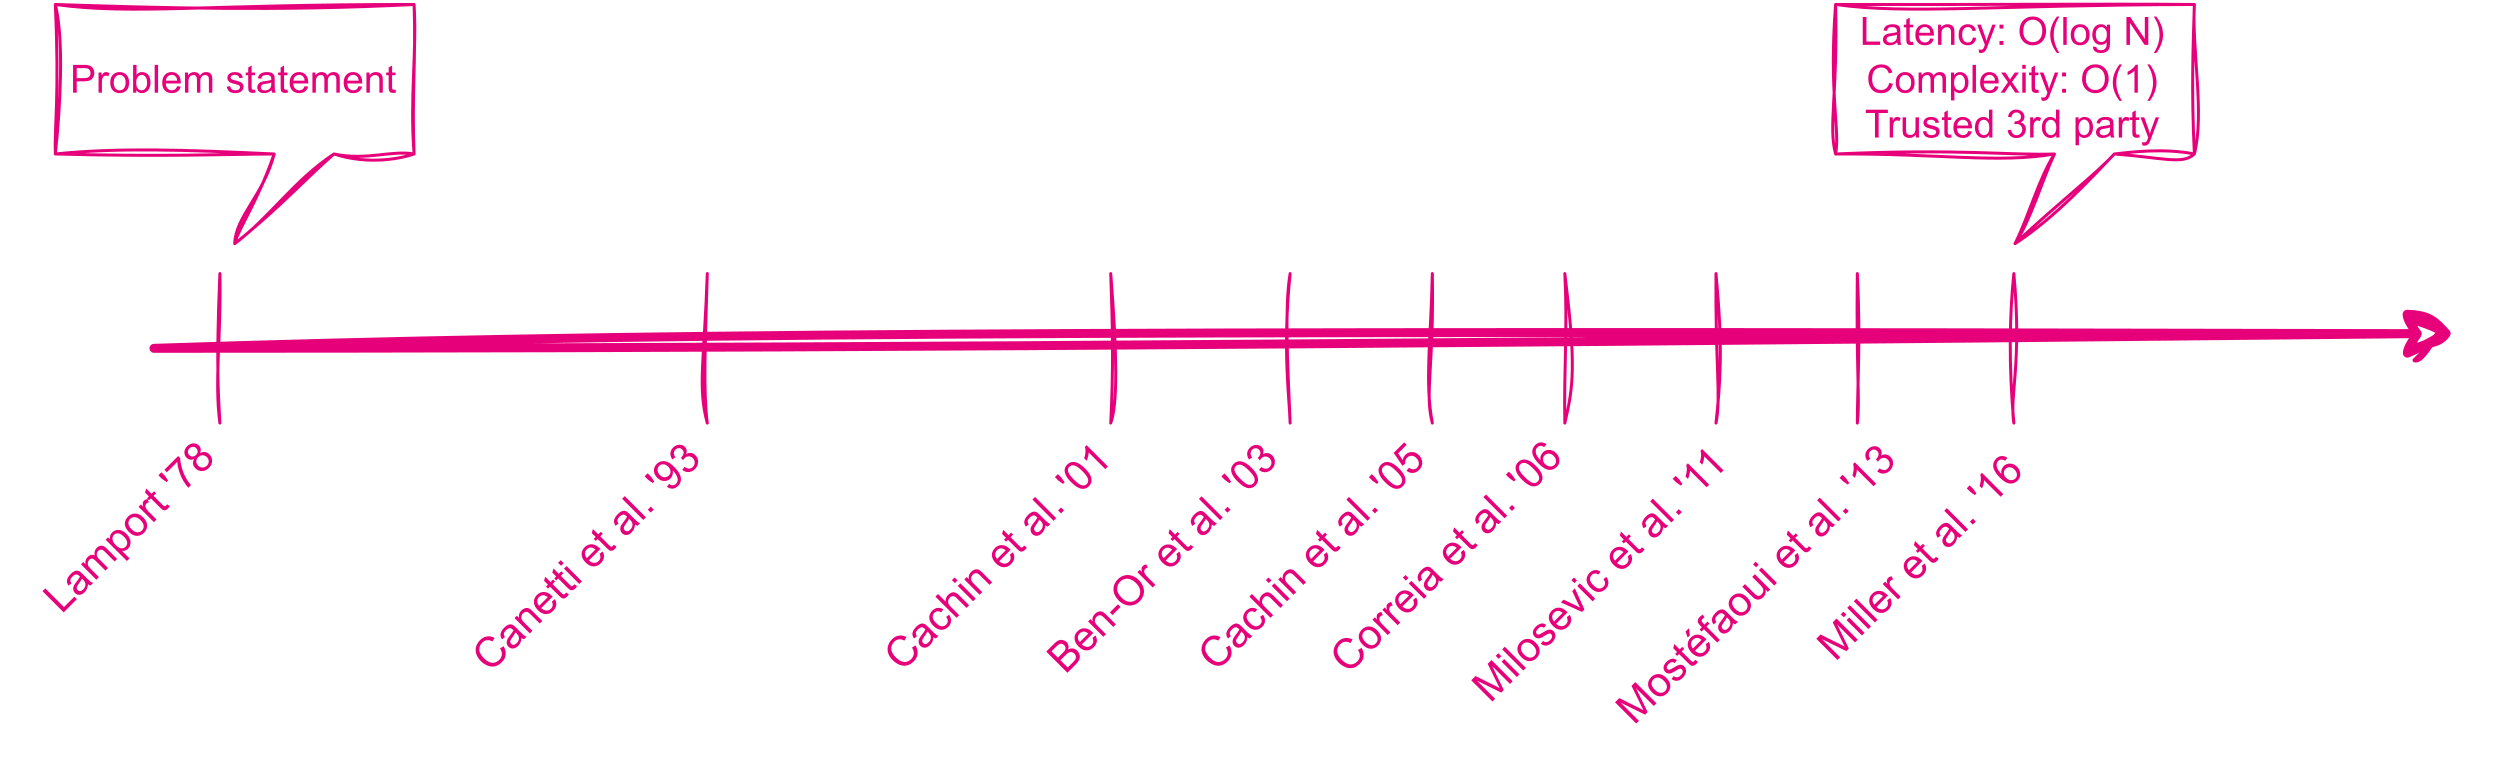 <?xml version="1.0" encoding="UTF-8" standalone="no"?>
<svg 
   width="627.12pt"
   height="191.04pt"
   viewBox="0 0 627.12 191.04"
   version="1.1"
   id="svg708"
   xmlns:xlink="http://www.w3.org/1999/xlink"
   xmlns="http://www.w3.org/2000/svg"
   xmlns:svg="http://www.w3.org/2000/svg" content="%3Cmxfile%20host%3D%22app.diagrams.net%22%20modified%3D%222023-07-18T04%3A41%3A37.276Z%22%20agent%3D%22Mozilla%2F5.0%20(X11%3B%20Ubuntu%3B%20Linux%20x86_64%3B%20rv%3A109.0)%20Gecko%2F20100101%20Firefox%2F115.0%22%20version%3D%2221.6.2%22%20etag%3D%22dk5ikkv1q65l26GXPc63%22%20type%3D%22device%22%3E%20%20%20%3Cdiagram%20name%3D%22Page-1%22%20id%3D%225VvqeNXWBvBs7P6Tdlb8%22%3E%20%20%20%20%20%3CmxGraphModel%20dx%3D%222284%22%20dy%3D%222995%22%20grid%3D%221%22%20gridSize%3D%2210%22%20guides%3D%221%22%20tooltips%3D%221%22%20connect%3D%221%22%20arrows%3D%221%22%20fold%3D%221%22%20page%3D%221%22%20pageScale%3D%221%22%20pageWidth%3D%22850%22%20pageHeight%3D%221100%22%20math%3D%221%22%20shadow%3D%220%22%3E%20%20%20%20%20%20%20%3Croot%3E%20%20%20%20%20%20%20%20%20%3CmxCell%20id%3D%220%22%20%2F%3E%20%20%20%20%20%20%20%20%20%3CmxCell%20id%3D%221%22%20parent%3D%220%22%20%2F%3E%20%20%20%20%20%20%20%20%20%3CmxCell%20id%3D%222%22%20style%3D%22edgeStyle%3Dnone%3Bshape%3Dconnector%3Brounded%3D0%3Bsketch%3D1%3Bjiggle%3D2%3BcurveFitting%3D1%3BorthogonalLoop%3D1%3BjettySize%3Dauto%3Bhtml%3D1%3BlabelBackgroundColor%3Ddefault%3BstrokeColor%3D%23E6007A%3BfontFamily%3DHelvetica%3BfontSize%3D11%3BfontColor%3Ddefault%3BendArrow%3Dclassic%3BendSize%3D10%3BstrokeWidth%3D3%3B%22%20edge%3D%221%22%20parent%3D%221%22%3E%20%20%20%20%20%20%20%20%20%20%20%3CmxGeometry%20relative%3D%221%22%20as%3D%22geometry%22%3E%20%20%20%20%20%20%20%20%20%20%20%20%20%3CmxPoint%20x%3D%2280%22%20y%3D%22-1575%22%20as%3D%22sourcePoint%22%20%2F%3E%20%20%20%20%20%20%20%20%20%20%20%20%20%3CmxPoint%20x%3D%22850%22%20y%3D%22-1580%22%20as%3D%22targetPoint%22%20%2F%3E%20%20%20%20%20%20%20%20%20%20%20%3C%2FmxGeometry%3E%20%20%20%20%20%20%20%20%20%3C%2FmxCell%3E%20%20%20%20%20%20%20%20%20%3CmxCell%20id%3D%223%22%20value%3D%22%22%20style%3D%22endArrow%3Dnone%3Bhtml%3D1%3Brounded%3D0%3BlabelBackgroundColor%3Ddefault%3Bsketch%3D1%3Bjiggle%3D2%3BcurveFitting%3D1%3BstrokeColor%3D%23E6007A%3BfontFamily%3DHelvetica%3BfontSize%3D11%3BfontColor%3Ddefault%3Bshape%3Dconnector%3B%22%20edge%3D%221%22%20parent%3D%221%22%3E%20%20%20%20%20%20%20%20%20%20%20%3CmxGeometry%20width%3D%2250%22%20height%3D%2250%22%20relative%3D%221%22%20as%3D%22geometry%22%3E%20%20%20%20%20%20%20%20%20%20%20%20%20%3CmxPoint%20x%3D%22102.04%22%20y%3D%22-1550%22%20as%3D%22sourcePoint%22%20%2F%3E%20%20%20%20%20%20%20%20%20%20%20%20%20%3CmxPoint%20x%3D%22102.04%22%20y%3D%22-1600%22%20as%3D%22targetPoint%22%20%2F%3E%20%20%20%20%20%20%20%20%20%20%20%3C%2FmxGeometry%3E%20%20%20%20%20%20%20%20%20%3C%2FmxCell%3E%20%20%20%20%20%20%20%20%20%3CmxCell%20id%3D%224%22%20value%3D%22%26lt%3Bfont%20style%3D%26quot%3Bfont-size%3A%2014px%3B%26quot%3B%20color%3D%26quot%3B%23e6007a%26quot%3B%26gt%3BLamport%20%26%2339%3B78%26lt%3B%2Ffont%26gt%3B%22%20style%3D%22text%3Bhtml%3D1%3BstrokeColor%3Dnone%3BfillColor%3Dnone%3Balign%3Dcenter%3BverticalAlign%3Dmiddle%3BwhiteSpace%3Dwrap%3Brounded%3D0%3BfontSize%3D11%3BfontFamily%3DHelvetica%3BfontColor%3Ddefault%3Brotation%3D-45%3B%22%20vertex%3D%221%22%20parent%3D%221%22%3E%20%20%20%20%20%20%20%20%20%20%20%3CmxGeometry%20x%3D%2227.04%22%20y%3D%22-1530%22%20width%3D%2290%22%20height%3D%2230%22%20as%3D%22geometry%22%20%2F%3E%20%20%20%20%20%20%20%20%20%3C%2FmxCell%3E%20%20%20%20%20%20%20%20%20%3CmxCell%20id%3D%225%22%20value%3D%22%22%20style%3D%22endArrow%3Dnone%3Bhtml%3D1%3Brounded%3D0%3BlabelBackgroundColor%3Ddefault%3Bsketch%3D1%3Bjiggle%3D2%3BcurveFitting%3D1%3BstrokeColor%3D%23E6007A%3BfontFamily%3DHelvetica%3BfontSize%3D11%3BfontColor%3Ddefault%3Bshape%3Dconnector%3B%22%20edge%3D%221%22%20parent%3D%221%22%3E%20%20%20%20%20%20%20%20%20%20%20%3CmxGeometry%20width%3D%2250%22%20height%3D%2250%22%20relative%3D%221%22%20as%3D%22geometry%22%3E%20%20%20%20%20%20%20%20%20%20%20%20%20%3CmxPoint%20x%3D%22265.06%22%20y%3D%22-1550%22%20as%3D%22sourcePoint%22%20%2F%3E%20%20%20%20%20%20%20%20%20%20%20%20%20%3CmxPoint%20x%3D%22265.06%22%20y%3D%22-1600%22%20as%3D%22targetPoint%22%20%2F%3E%20%20%20%20%20%20%20%20%20%20%20%3C%2FmxGeometry%3E%20%20%20%20%20%20%20%20%20%3C%2FmxCell%3E%20%20%20%20%20%20%20%20%20%3CmxCell%20id%3D%226%22%20value%3D%22%22%20style%3D%22endArrow%3Dnone%3Bhtml%3D1%3Brounded%3D0%3BlabelBackgroundColor%3Ddefault%3Bsketch%3D1%3Bjiggle%3D2%3BcurveFitting%3D1%3BstrokeColor%3D%23E6007A%3BfontFamily%3DHelvetica%3BfontSize%3D11%3BfontColor%3Ddefault%3Bshape%3Dconnector%3B%22%20edge%3D%221%22%20parent%3D%221%22%3E%20%20%20%20%20%20%20%20%20%20%20%3CmxGeometry%20width%3D%2250%22%20height%3D%2250%22%20relative%3D%221%22%20as%3D%22geometry%22%3E%20%20%20%20%20%20%20%20%20%20%20%20%20%3CmxPoint%20x%3D%22400%22%20y%3D%22-1550%22%20as%3D%22sourcePoint%22%20%2F%3E%20%20%20%20%20%20%20%20%20%20%20%20%20%3CmxPoint%20x%3D%22400%22%20y%3D%22-1600%22%20as%3D%22targetPoint%22%20%2F%3E%20%20%20%20%20%20%20%20%20%20%20%3C%2FmxGeometry%3E%20%20%20%20%20%20%20%20%20%3C%2FmxCell%3E%20%20%20%20%20%20%20%20%20%3CmxCell%20id%3D%227%22%20value%3D%22%22%20style%3D%22endArrow%3Dnone%3Bhtml%3D1%3Brounded%3D0%3BlabelBackgroundColor%3Ddefault%3Bsketch%3D1%3Bjiggle%3D2%3BcurveFitting%3D1%3BstrokeColor%3D%23E6007A%3BfontFamily%3DHelvetica%3BfontSize%3D11%3BfontColor%3Ddefault%3Bshape%3Dconnector%3B%22%20edge%3D%221%22%20parent%3D%221%22%3E%20%20%20%20%20%20%20%20%20%20%20%3CmxGeometry%20width%3D%2250%22%20height%3D%2250%22%20relative%3D%221%22%20as%3D%22geometry%22%3E%20%20%20%20%20%20%20%20%20%20%20%20%20%3CmxPoint%20x%3D%22460%22%20y%3D%22-1550%22%20as%3D%22sourcePoint%22%20%2F%3E%20%20%20%20%20%20%20%20%20%20%20%20%20%3CmxPoint%20x%3D%22460%22%20y%3D%22-1600%22%20as%3D%22targetPoint%22%20%2F%3E%20%20%20%20%20%20%20%20%20%20%20%3C%2FmxGeometry%3E%20%20%20%20%20%20%20%20%20%3C%2FmxCell%3E%20%20%20%20%20%20%20%20%20%3CmxCell%20id%3D%228%22%20value%3D%22%22%20style%3D%22endArrow%3Dnone%3Bhtml%3D1%3Brounded%3D0%3BlabelBackgroundColor%3Ddefault%3Bsketch%3D1%3Bjiggle%3D2%3BcurveFitting%3D1%3BstrokeColor%3D%23E6007A%3BfontFamily%3DHelvetica%3BfontSize%3D11%3BfontColor%3Ddefault%3Bshape%3Dconnector%3B%22%20edge%3D%221%22%20parent%3D%221%22%3E%20%20%20%20%20%20%20%20%20%20%20%3CmxGeometry%20width%3D%2250%22%20height%3D%2250%22%20relative%3D%221%22%20as%3D%22geometry%22%3E%20%20%20%20%20%20%20%20%20%20%20%20%20%3CmxPoint%20x%3D%22507.56%22%20y%3D%22-1550%22%20as%3D%22sourcePoint%22%20%2F%3E%20%20%20%20%20%20%20%20%20%20%20%20%20%3CmxPoint%20x%3D%22507.56%22%20y%3D%22-1600%22%20as%3D%22targetPoint%22%20%2F%3E%20%20%20%20%20%20%20%20%20%20%20%3C%2FmxGeometry%3E%20%20%20%20%20%20%20%20%20%3C%2FmxCell%3E%20%20%20%20%20%20%20%20%20%3CmxCell%20id%3D%229%22%20value%3D%22%22%20style%3D%22endArrow%3Dnone%3Bhtml%3D1%3Brounded%3D0%3BlabelBackgroundColor%3Ddefault%3Bsketch%3D1%3Bjiggle%3D2%3BcurveFitting%3D1%3BstrokeColor%3D%23E6007A%3BfontFamily%3DHelvetica%3BfontSize%3D11%3BfontColor%3Ddefault%3Bshape%3Dconnector%3B%22%20edge%3D%221%22%20parent%3D%221%22%3E%20%20%20%20%20%20%20%20%20%20%20%3CmxGeometry%20width%3D%2250%22%20height%3D%2250%22%20relative%3D%221%22%20as%3D%22geometry%22%3E%20%20%20%20%20%20%20%20%20%20%20%20%20%3CmxPoint%20x%3D%22551.88%22%20y%3D%22-1550%22%20as%3D%22sourcePoint%22%20%2F%3E%20%20%20%20%20%20%20%20%20%20%20%20%20%3CmxPoint%20x%3D%22551.88%22%20y%3D%22-1600%22%20as%3D%22targetPoint%22%20%2F%3E%20%20%20%20%20%20%20%20%20%20%20%3C%2FmxGeometry%3E%20%20%20%20%20%20%20%20%20%3C%2FmxCell%3E%20%20%20%20%20%20%20%20%20%3CmxCell%20id%3D%2210%22%20value%3D%22%22%20style%3D%22endArrow%3Dnone%3Bhtml%3D1%3Brounded%3D0%3BlabelBackgroundColor%3Ddefault%3Bsketch%3D1%3Bjiggle%3D2%3BcurveFitting%3D1%3BstrokeColor%3D%23E6007A%3BfontFamily%3DHelvetica%3BfontSize%3D11%3BfontColor%3Ddefault%3Bshape%3Dconnector%3B%22%20edge%3D%221%22%20parent%3D%221%22%3E%20%20%20%20%20%20%20%20%20%20%20%3CmxGeometry%20width%3D%2250%22%20height%3D%2250%22%20relative%3D%221%22%20as%3D%22geometry%22%3E%20%20%20%20%20%20%20%20%20%20%20%20%20%3CmxPoint%20x%3D%22602.44%22%20y%3D%22-1550%22%20as%3D%22sourcePoint%22%20%2F%3E%20%20%20%20%20%20%20%20%20%20%20%20%20%3CmxPoint%20x%3D%22602.44%22%20y%3D%22-1600%22%20as%3D%22targetPoint%22%20%2F%3E%20%20%20%20%20%20%20%20%20%20%20%3C%2FmxGeometry%3E%20%20%20%20%20%20%20%20%20%3C%2FmxCell%3E%20%20%20%20%20%20%20%20%20%3CmxCell%20id%3D%2211%22%20value%3D%22%22%20style%3D%22endArrow%3Dnone%3Bhtml%3D1%3Brounded%3D0%3BlabelBackgroundColor%3Ddefault%3Bsketch%3D1%3Bjiggle%3D2%3BcurveFitting%3D1%3BstrokeColor%3D%23E6007A%3BfontFamily%3DHelvetica%3BfontSize%3D11%3BfontColor%3Ddefault%3Bshape%3Dconnector%3B%22%20edge%3D%221%22%20parent%3D%221%22%3E%20%20%20%20%20%20%20%20%20%20%20%3CmxGeometry%20width%3D%2250%22%20height%3D%2250%22%20relative%3D%221%22%20as%3D%22geometry%22%3E%20%20%20%20%20%20%20%20%20%20%20%20%20%3CmxPoint%20x%3D%22649.71%22%20y%3D%22-1550%22%20as%3D%22sourcePoint%22%20%2F%3E%20%20%20%20%20%20%20%20%20%20%20%20%20%3CmxPoint%20x%3D%22649.71%22%20y%3D%22-1600%22%20as%3D%22targetPoint%22%20%2F%3E%20%20%20%20%20%20%20%20%20%20%20%3C%2FmxGeometry%3E%20%20%20%20%20%20%20%20%20%3C%2FmxCell%3E%20%20%20%20%20%20%20%20%20%3CmxCell%20id%3D%2212%22%20value%3D%22%22%20style%3D%22endArrow%3Dnone%3Bhtml%3D1%3Brounded%3D0%3BlabelBackgroundColor%3Ddefault%3Bsketch%3D1%3Bjiggle%3D2%3BcurveFitting%3D1%3BstrokeColor%3D%23E6007A%3BfontFamily%3DHelvetica%3BfontSize%3D11%3BfontColor%3Ddefault%3Bshape%3Dconnector%3B%22%20edge%3D%221%22%20parent%3D%221%22%3E%20%20%20%20%20%20%20%20%20%20%20%3CmxGeometry%20width%3D%2250%22%20height%3D%2250%22%20relative%3D%221%22%20as%3D%22geometry%22%3E%20%20%20%20%20%20%20%20%20%20%20%20%20%3CmxPoint%20x%3D%22702.06%22%20y%3D%22-1550%22%20as%3D%22sourcePoint%22%20%2F%3E%20%20%20%20%20%20%20%20%20%20%20%20%20%3CmxPoint%20x%3D%22702.06%22%20y%3D%22-1600%22%20as%3D%22targetPoint%22%20%2F%3E%20%20%20%20%20%20%20%20%20%20%20%3C%2FmxGeometry%3E%20%20%20%20%20%20%20%20%20%3C%2FmxCell%3E%20%20%20%20%20%20%20%20%20%3CmxCell%20id%3D%2213%22%20value%3D%22%26lt%3Bfont%20style%3D%26quot%3Bfont-size%3A%2014px%3B%26quot%3B%20color%3D%26quot%3B%23e6007a%26quot%3B%26gt%3BCanetti%20et%20al.%20%26%2339%3B93%26lt%3B%2Ffont%26gt%3B%22%20style%3D%22text%3Bhtml%3D1%3BstrokeColor%3Dnone%3BfillColor%3Dnone%3Balign%3Dcenter%3BverticalAlign%3Dmiddle%3BwhiteSpace%3Dwrap%3Brounded%3D0%3BfontSize%3D11%3BfontFamily%3DHelvetica%3BfontColor%3Ddefault%3Brotation%3D-45%3B%22%20vertex%3D%221%22%20parent%3D%221%22%3E%20%20%20%20%20%20%20%20%20%20%20%3CmxGeometry%20x%3D%22170%22%20y%3D%22-1520%22%20width%3D%22110%22%20height%3D%2230%22%20as%3D%22geometry%22%20%2F%3E%20%20%20%20%20%20%20%20%20%3C%2FmxCell%3E%20%20%20%20%20%20%20%20%20%3CmxCell%20id%3D%2214%22%20value%3D%22%26lt%3Bfont%20style%3D%26quot%3Bfont-size%3A%2014px%3B%26quot%3B%20color%3D%26quot%3B%23e6007a%26quot%3B%26gt%3BCachin%20et%20al.%20%26%2339%3B01%26lt%3B%2Ffont%26gt%3B%22%20style%3D%22text%3Bhtml%3D1%3BstrokeColor%3Dnone%3BfillColor%3Dnone%3Balign%3Dcenter%3BverticalAlign%3Dmiddle%3BwhiteSpace%3Dwrap%3Brounded%3D0%3BfontSize%3D11%3BfontFamily%3DHelvetica%3BfontColor%3Ddefault%3Brotation%3D-45%3B%22%20vertex%3D%221%22%20parent%3D%221%22%3E%20%20%20%20%20%20%20%20%20%20%20%3CmxGeometry%20x%3D%22310%22%20y%3D%22-1520%22%20width%3D%22105%22%20height%3D%2230%22%20as%3D%22geometry%22%20%2F%3E%20%20%20%20%20%20%20%20%20%3C%2FmxCell%3E%20%20%20%20%20%20%20%20%20%3CmxCell%20id%3D%2215%22%20value%3D%22%26lt%3Bfont%20style%3D%26quot%3Bfont-size%3A%2014px%3B%26quot%3B%20color%3D%26quot%3B%23e6007a%26quot%3B%26gt%3BBen-Or%20et%20al.%20%26%2339%3B03%26lt%3B%2Ffont%26gt%3B%22%20style%3D%22text%3Bhtml%3D1%3BstrokeColor%3Dnone%3BfillColor%3Dnone%3Balign%3Dcenter%3BverticalAlign%3Dmiddle%3BwhiteSpace%3Dwrap%3Brounded%3D0%3BfontSize%3D11%3BfontFamily%3DHelvetica%3BfontColor%3Ddefault%3Brotation%3D-45%3B%22%20vertex%3D%221%22%20parent%3D%221%22%3E%20%20%20%20%20%20%20%20%20%20%20%3CmxGeometry%20x%3D%22364.44%22%20y%3D%22-1520%22%20width%3D%22107.04%22%20height%3D%2230%22%20as%3D%22geometry%22%20%2F%3E%20%20%20%20%20%20%20%20%20%3C%2FmxCell%3E%20%20%20%20%20%20%20%20%20%3CmxCell%20id%3D%2216%22%20value%3D%22%26lt%3Bfont%20style%3D%26quot%3Bfont-size%3A%2014px%3B%26quot%3B%20color%3D%26quot%3B%23e6007a%26quot%3B%26gt%3BCachin%20et%20al.%20%26%2339%3B05%26lt%3B%2Ffont%26gt%3B%22%20style%3D%22text%3Bhtml%3D1%3BstrokeColor%3Dnone%3BfillColor%3Dnone%3Balign%3Dcenter%3BverticalAlign%3Dmiddle%3BwhiteSpace%3Dwrap%3Brounded%3D0%3BfontSize%3D11%3BfontFamily%3DHelvetica%3BfontColor%3Ddefault%3Brotation%3D-45%3B%22%20vertex%3D%221%22%20parent%3D%221%22%3E%20%20%20%20%20%20%20%20%20%20%20%3CmxGeometry%20x%3D%22415%22%20y%3D%22-1520%22%20width%3D%22105%22%20height%3D%2230%22%20as%3D%22geometry%22%20%2F%3E%20%20%20%20%20%20%20%20%20%3C%2FmxCell%3E%20%20%20%20%20%20%20%20%20%3CmxCell%20id%3D%2217%22%20value%3D%22%26lt%3Bfont%20style%3D%26quot%3Bfont-size%3A%2014px%3B%26quot%3B%20color%3D%26quot%3B%23e6007a%26quot%3B%26gt%3BCorreia%20et%20al.%20%26%2339%3B06%26lt%3B%2Ffont%26gt%3B%22%20style%3D%22text%3Bhtml%3D1%3BstrokeColor%3Dnone%3BfillColor%3Dnone%3Balign%3Dcenter%3BverticalAlign%3Dmiddle%3BwhiteSpace%3Dwrap%3Brounded%3D0%3BfontSize%3D11%3BfontFamily%3DHelvetica%3BfontColor%3Ddefault%3Brotation%3D-45%3B%22%20vertex%3D%221%22%20parent%3D%221%22%3E%20%20%20%20%20%20%20%20%20%20%20%3CmxGeometry%20x%3D%22460%22%20y%3D%22-1520%22%20width%3D%22105%22%20height%3D%2230%22%20as%3D%22geometry%22%20%2F%3E%20%20%20%20%20%20%20%20%20%3C%2FmxCell%3E%20%20%20%20%20%20%20%20%20%3CmxCell%20id%3D%2218%22%20value%3D%22%26lt%3Bfont%20style%3D%26quot%3Bfont-size%3A%2014px%3B%26quot%3B%20color%3D%26quot%3B%23e6007a%26quot%3B%26gt%3BMilosevic%20et%20al.%20%26%2339%3B11%26lt%3B%2Ffont%26gt%3B%22%20style%3D%22text%3Bhtml%3D1%3BstrokeColor%3Dnone%3BfillColor%3Dnone%3Balign%3Dcenter%3BverticalAlign%3Dmiddle%3BwhiteSpace%3Dwrap%3Brounded%3D0%3BfontSize%3D11%3BfontFamily%3DHelvetica%3BfontColor%3Ddefault%3Brotation%3D-45%3B%22%20vertex%3D%221%22%20parent%3D%221%22%3E%20%20%20%20%20%20%20%20%20%20%20%3CmxGeometry%20x%3D%22502.55%22%20y%3D%22-1513.83%22%20width%3D%22122.44%22%20height%3D%2230%22%20as%3D%22geometry%22%20%2F%3E%20%20%20%20%20%20%20%20%20%3C%2FmxCell%3E%20%20%20%20%20%20%20%20%20%3CmxCell%20id%3D%2219%22%20value%3D%22%26lt%3Bfont%20style%3D%26quot%3Bfont-size%3A%2014px%3B%26quot%3B%20color%3D%26quot%3B%23e6007a%26quot%3B%26gt%3BMost%C3%A9faoui%26amp%3Bnbsp%3Bet%20al.%20%26%2339%3B13%26lt%3B%2Ffont%26gt%3B%22%20style%3D%22text%3Bhtml%3D1%3BstrokeColor%3Dnone%3BfillColor%3Dnone%3Balign%3Dcenter%3BverticalAlign%3Dmiddle%3BwhiteSpace%3Dwrap%3Brounded%3D0%3BfontSize%3D11%3BfontFamily%3DHelvetica%3BfontColor%3Ddefault%3Brotation%3D-45%3B%22%20vertex%3D%221%22%20parent%3D%221%22%3E%20%20%20%20%20%20%20%20%20%20%20%3CmxGeometry%20x%3D%22551.11%22%20y%3D%22-1511.16%22%20width%3D%22130%22%20height%3D%2230%22%20as%3D%22geometry%22%20%2F%3E%20%20%20%20%20%20%20%20%20%3C%2FmxCell%3E%20%20%20%20%20%20%20%20%20%3CmxCell%20id%3D%2220%22%20value%3D%22%26lt%3Bfont%20style%3D%26quot%3Bfont-size%3A%2014px%3B%26quot%3B%20color%3D%26quot%3B%23e6007a%26quot%3B%26gt%3BMiller%20et%20al.%20%26%2339%3B16%26lt%3B%2Ffont%26gt%3B%22%20style%3D%22text%3Bhtml%3D1%3BstrokeColor%3Dnone%3BfillColor%3Dnone%3Balign%3Dcenter%3BverticalAlign%3Dmiddle%3BwhiteSpace%3Dwrap%3Brounded%3D0%3BfontSize%3D11%3BfontFamily%3DHelvetica%3BfontColor%3Ddefault%3Brotation%3D-45%3B%22%20vertex%3D%221%22%20parent%3D%221%22%3E%20%20%20%20%20%20%20%20%20%20%20%3CmxGeometry%20x%3D%22610%22%20y%3D%22-1520%22%20width%3D%22122.44%22%20height%3D%2230%22%20as%3D%22geometry%22%20%2F%3E%20%20%20%20%20%20%20%20%20%3C%2FmxCell%3E%20%20%20%20%20%20%20%20%20%3CmxCell%20id%3D%2221%22%20value%3D%22%26lt%3Bfont%20style%3D%26quot%3Bfont-size%3A%2013px%3B%26quot%3B%20color%3D%26quot%3B%23e6007a%26quot%3B%26gt%3BProblem%20statement%26lt%3B%2Ffont%26gt%3B%22%20style%3D%22shape%3Dcallout%3BwhiteSpace%3Dwrap%3Bhtml%3D1%3Bperimeter%3DcalloutPerimeter%3BfontFamily%3DHelvetica%3BfontSize%3D11%3BfontColor%3Ddefault%3Bsize%3D30%3Bposition%3D0.61%3BfillColor%3Dnone%3BstrokeColor%3D%23E6007A%3Bsketch%3D1%3BcurveFitting%3D1%3Bjiggle%3D2%3B%22%20vertex%3D%221%22%20parent%3D%221%22%3E%20%20%20%20%20%20%20%20%20%20%20%3CmxGeometry%20x%3D%2247%22%20y%3D%22-1690%22%20width%3D%22120%22%20height%3D%2280%22%20as%3D%22geometry%22%20%2F%3E%20%20%20%20%20%20%20%20%20%3C%2FmxCell%3E%20%20%20%20%20%20%20%20%20%3CmxCell%20id%3D%2222%22%20value%3D%22%26lt%3Bfont%20style%3D%26quot%3Bfont-size%3A%2013px%3B%26quot%3B%20color%3D%26quot%3B%23e6007a%26quot%3B%26gt%3BLatency%3A%20O(log%20N)%26lt%3Bbr%26gt%3BComplexity%3A%20O(1)%26lt%3Bbr%26gt%3BTrusted%203rd%20party%26lt%3Bbr%26gt%3B%26lt%3B%2Ffont%26gt%3B%22%20style%3D%22shape%3Dcallout%3BwhiteSpace%3Dwrap%3Bhtml%3D1%3Bperimeter%3DcalloutPerimeter%3BfontFamily%3DHelvetica%3BfontSize%3D11%3BfontColor%3Ddefault%3Bsize%3D30%3Bposition%3D0.61%3BfillColor%3Dnone%3BstrokeColor%3D%23E6007A%3Bsketch%3D1%3BcurveFitting%3D1%3Bjiggle%3D2%3B%22%20vertex%3D%221%22%20parent%3D%221%22%3E%20%20%20%20%20%20%20%20%20%20%20%3CmxGeometry%20x%3D%22642.44%22%20y%3D%22-1690%22%20width%3D%22120%22%20height%3D%2280%22%20as%3D%22geometry%22%20%2F%3E%20%20%20%20%20%20%20%20%20%3C%2FmxCell%3E%20%20%20%20%20%20%20%3C%2Froot%3E%20%20%20%20%20%3C%2FmxGraphModel%3E%20%20%20%3C%2Fdiagram%3E%20%3C%2Fmxfile%3E%20">
  <defs
     id="defs198">
    <g
       id="g196">
      <g
         id="glyph-0-0">
        <path
           d="M 0.922 -0.922 L -3.719 -5.562 L 0 -9.281 L 4.641 -4.641 Z M 0.922 -1.172 L 4.406 -4.656 L 0 -9.062 L -3.484 -5.578 Z M 0.922 -1.172 "
           id="path2" />
      </g>
      <g
         id="glyph-0-1">
        <path
           d="M 0.547 -0.547 L -4.766 -5.859 L -4.062 -6.562 L 0.625 -1.875 L 3.234 -4.484 L 3.859 -3.859 Z M 0.547 -0.547 "
           id="path5" />
      </g>
      <g
         id="glyph-0-2">
        <path
           d="M 2.531 -3.469 C 2.488 -3.031 2.398 -2.656 2.266 -2.344 C 2.129 -2.031 1.93 -1.742 1.672 -1.484 C 1.254 -1.066 0.828 -0.848 0.391 -0.828 C -0.047 -0.805 -0.426 -0.957 -0.75 -1.281 C -0.938 -1.469 -1.062 -1.68 -1.125 -1.922 C -1.195 -2.172 -1.211 -2.41 -1.172 -2.641 C -1.129 -2.867 -1.047 -3.098 -0.922 -3.328 C -0.828 -3.484 -0.664 -3.707 -0.438 -4 C 0.031 -4.594 0.348 -5.055 0.516 -5.391 C 0.422 -5.484 0.359 -5.547 0.328 -5.578 C 0.066 -5.836 -0.176 -5.957 -0.406 -5.938 C -0.719 -5.914 -1.039 -5.738 -1.375 -5.406 C -1.676 -5.102 -1.848 -4.828 -1.891 -4.578 C -1.93 -4.328 -1.848 -4.023 -1.641 -3.672 L -2.375 -3.125 C -2.582 -3.457 -2.707 -3.773 -2.75 -4.078 C -2.789 -4.379 -2.727 -4.703 -2.562 -5.047 C -2.395 -5.391 -2.145 -5.727 -1.812 -6.062 C -1.488 -6.383 -1.188 -6.609 -0.906 -6.734 C -0.625 -6.859 -0.375 -6.91 -0.156 -6.891 C 0.051 -6.879 0.27 -6.801 0.5 -6.656 C 0.625 -6.57 0.832 -6.383 1.125 -6.094 L 2 -5.219 C 2.602 -4.613 3 -4.242 3.188 -4.109 C 3.375 -3.973 3.582 -3.875 3.812 -3.812 L 3.141 -3.141 C 2.93 -3.203 2.727 -3.312 2.531 -3.469 Z M 1.016 -4.891 C 0.867 -4.555 0.594 -4.113 0.188 -3.562 C -0.031 -3.258 -0.172 -3.031 -0.234 -2.875 C -0.297 -2.719 -0.312 -2.562 -0.281 -2.406 C -0.25 -2.25 -0.176 -2.113 -0.062 -2 C 0.113 -1.82 0.32 -1.738 0.562 -1.75 C 0.812 -1.77 1.066 -1.91 1.328 -2.172 C 1.578 -2.422 1.742 -2.695 1.828 -3 C 1.91 -3.301 1.906 -3.594 1.812 -3.875 C 1.727 -4.102 1.547 -4.359 1.266 -4.641 Z M 1.016 -4.891 "
           id="path8" />
      </g>
      <g
         id="glyph-0-3">
        <path
           d="M 0.484 -0.484 L -3.359 -4.328 L -2.766 -4.922 L -2.234 -4.391 C -2.297 -4.703 -2.285 -5.016 -2.203 -5.328 C -2.117 -5.641 -1.945 -5.926 -1.688 -6.188 C -1.406 -6.469 -1.113 -6.641 -0.812 -6.703 C -0.508 -6.766 -0.219 -6.727 0.062 -6.594 C -0.07 -7.352 0.098 -7.973 0.578 -8.453 C 0.961 -8.836 1.363 -9.023 1.781 -9.016 C 2.195 -9.004 2.625 -8.781 3.062 -8.344 L 5.703 -5.703 L 5.062 -5.062 L 2.625 -7.5 C 2.375 -7.75 2.164 -7.906 2 -7.969 C 1.844 -8.039 1.672 -8.055 1.484 -8.016 C 1.305 -7.984 1.145 -7.895 1 -7.75 C 0.727 -7.477 0.594 -7.16 0.594 -6.797 C 0.594 -6.43 0.789 -6.051 1.188 -5.656 L 3.422 -3.422 L 2.766 -2.766 L 0.266 -5.266 C -0.023 -5.555 -0.297 -5.723 -0.547 -5.766 C -0.797 -5.805 -1.039 -5.707 -1.281 -5.469 C -1.457 -5.289 -1.578 -5.07 -1.641 -4.812 C -1.703 -4.551 -1.672 -4.289 -1.547 -4.031 C -1.43 -3.781 -1.203 -3.484 -0.859 -3.141 L 1.141 -1.141 Z M 0.484 -0.484 "
           id="path11" />
      </g>
      <g
         id="glyph-0-4">
        <path
           d="M 1.969 1 L -3.359 -4.328 L -2.766 -4.922 L -2.266 -4.422 C -2.316 -4.766 -2.301 -5.07 -2.219 -5.344 C -2.145 -5.625 -1.984 -5.891 -1.734 -6.141 C -1.398 -6.473 -1.02 -6.676 -0.594 -6.75 C -0.176 -6.832 0.242 -6.785 0.672 -6.609 C 1.098 -6.43 1.5 -6.156 1.875 -5.781 C 2.27 -5.383 2.551 -4.957 2.719 -4.5 C 2.895 -4.051 2.93 -3.602 2.828 -3.156 C 2.734 -2.719 2.539 -2.352 2.25 -2.062 C 2.031 -1.844 1.785 -1.691 1.516 -1.609 C 1.242 -1.523 0.988 -1.5 0.75 -1.531 L 2.625 0.344 Z M -0.828 -2.984 C -0.328 -2.484 0.133 -2.211 0.562 -2.172 C 1 -2.141 1.363 -2.27 1.656 -2.562 C 1.945 -2.852 2.07 -3.223 2.031 -3.672 C 1.988 -4.117 1.711 -4.598 1.203 -5.109 C 0.703 -5.609 0.234 -5.879 -0.203 -5.922 C -0.641 -5.961 -1 -5.844 -1.281 -5.562 C -1.562 -5.281 -1.68 -4.906 -1.641 -4.438 C -1.598 -3.969 -1.328 -3.484 -0.828 -2.984 Z M -0.828 -2.984 "
           id="path14" />
      </g>
      <g
         id="glyph-0-5">
        <path
           d="M -1.672 -2.172 C -2.391 -2.891 -2.723 -3.617 -2.672 -4.359 C -2.617 -4.973 -2.352 -5.52 -1.875 -6 C -1.352 -6.52 -0.75 -6.773 -0.062 -6.766 C 0.625 -6.754 1.27 -6.445 1.875 -5.844 C 2.375 -5.344 2.688 -4.875 2.812 -4.438 C 2.945 -4.008 2.953 -3.57 2.828 -3.125 C 2.703 -2.676 2.477 -2.289 2.156 -1.969 C 1.613 -1.426 1 -1.16 0.312 -1.172 C -0.363 -1.191 -1.023 -1.523 -1.672 -2.172 Z M -1 -2.844 C -0.508 -2.352 -0.035 -2.094 0.422 -2.062 C 0.879 -2.031 1.273 -2.18 1.609 -2.516 C 1.93 -2.836 2.078 -3.227 2.047 -3.688 C 2.016 -4.145 1.75 -4.625 1.25 -5.125 C 0.77 -5.602 0.301 -5.852 -0.156 -5.875 C -0.625 -5.906 -1.016 -5.766 -1.328 -5.453 C -1.66 -5.117 -1.812 -4.723 -1.781 -4.266 C -1.75 -3.805 -1.488 -3.332 -1 -2.844 Z M -1 -2.844 "
           id="path17" />
      </g>
      <g
         id="glyph-0-6">
        <path
           d="M 0.484 -0.484 L -3.359 -4.328 L -2.766 -4.922 L -2.188 -4.344 C -2.312 -4.758 -2.352 -5.07 -2.312 -5.281 C -2.281 -5.5 -2.188 -5.688 -2.031 -5.844 C -1.812 -6.062 -1.516 -6.211 -1.141 -6.297 L -0.766 -5.484 C -1.023 -5.41 -1.238 -5.289 -1.406 -5.125 C -1.539 -4.988 -1.617 -4.816 -1.641 -4.609 C -1.672 -4.41 -1.629 -4.211 -1.516 -4.016 C -1.367 -3.723 -1.156 -3.438 -0.875 -3.156 L 1.141 -1.141 Z M 0.484 -0.484 "
           id="path20" />
      </g>
      <g
         id="glyph-0-7">
        <path
           d="M 1.328 -2.484 L 2 -2.031 C 1.863 -1.789 1.723 -1.598 1.578 -1.453 C 1.336 -1.211 1.113 -1.066 0.906 -1.016 C 0.695 -0.961 0.504 -0.973 0.328 -1.047 C 0.148 -1.117 -0.129 -1.348 -0.516 -1.734 L -2.734 -3.953 L -3.219 -3.469 L -3.719 -3.969 L -3.234 -4.453 L -4.203 -5.422 L -3.922 -6.453 L -2.578 -5.109 L -1.938 -5.75 L -1.438 -5.25 L -2.078 -4.609 L 0.172 -2.359 C 0.359 -2.172 0.488 -2.062 0.562 -2.031 C 0.633 -2 0.711 -1.992 0.797 -2.016 C 0.879 -2.035 0.969 -2.094 1.062 -2.188 C 1.133 -2.258 1.223 -2.359 1.328 -2.484 Z M 1.328 -2.484 "
           id="path23" />
      </g>
      <g
         id="glyph-0-8" />
      <g
         id="glyph-0-9">
        <path
           d="M -2.938 -3.938 L -4.109 -4.766 L -4.984 -5.641 L -4.234 -6.391 L -3.359 -5.516 L -2.547 -4.328 Z M -2.938 -3.938 "
           id="path27" />
      </g>
      <g
         id="glyph-0-10">
        <path
           d="M -4.266 -4.984 L -4.891 -5.609 L -1.453 -9.047 L -0.938 -8.531 C -0.926 -7.832 -0.785 -7.016 -0.516 -6.078 C -0.254 -5.148 0.102 -4.281 0.562 -3.469 C 0.875 -2.906 1.273 -2.336 1.766 -1.766 L 1.094 -1.094 C 0.688 -1.52 0.266 -2.109 -0.172 -2.859 C -0.609 -3.609 -0.957 -4.406 -1.219 -5.25 C -1.477 -6.094 -1.629 -6.867 -1.672 -7.578 Z M -4.266 -4.984 "
           id="path30" />
      </g>
      <g
         id="glyph-0-11">
        <path
           d="M -1.578 -4.203 C -1.941 -4.023 -2.281 -3.961 -2.594 -4.016 C -2.906 -4.066 -3.191 -4.223 -3.453 -4.484 C -3.836 -4.867 -4.023 -5.332 -4.016 -5.875 C -4.004 -6.414 -3.766 -6.922 -3.297 -7.391 C -2.836 -7.848 -2.328 -8.082 -1.766 -8.094 C -1.211 -8.113 -0.738 -7.926 -0.344 -7.531 C -0.102 -7.289 0.035 -7.008 0.078 -6.688 C 0.129 -6.375 0.078 -6.047 -0.078 -5.703 C 0.359 -5.91 0.773 -5.977 1.172 -5.906 C 1.578 -5.844 1.945 -5.645 2.281 -5.312 C 2.727 -4.863 2.945 -4.32 2.938 -3.688 C 2.938 -3.062 2.676 -2.488 2.156 -1.969 C 1.625 -1.438 1.039 -1.164 0.406 -1.156 C -0.227 -1.145 -0.773 -1.367 -1.234 -1.828 C -1.586 -2.18 -1.789 -2.562 -1.844 -2.969 C -1.895 -3.375 -1.805 -3.785 -1.578 -4.203 Z M -2.797 -5.172 C -2.547 -4.922 -2.258 -4.797 -1.938 -4.797 C -1.625 -4.805 -1.336 -4.941 -1.078 -5.203 C -0.828 -5.453 -0.695 -5.734 -0.688 -6.047 C -0.688 -6.367 -0.801 -6.645 -1.031 -6.875 C -1.27 -7.113 -1.551 -7.227 -1.875 -7.219 C -2.207 -7.219 -2.5 -7.094 -2.75 -6.844 C -3 -6.594 -3.125 -6.305 -3.125 -5.984 C -3.125 -5.66 -3.016 -5.391 -2.797 -5.172 Z M -0.562 -2.5 C -0.383 -2.32 -0.164 -2.188 0.094 -2.094 C 0.363 -2.008 0.633 -2.004 0.906 -2.078 C 1.176 -2.148 1.414 -2.289 1.625 -2.5 C 1.938 -2.812 2.094 -3.172 2.094 -3.578 C 2.094 -3.984 1.938 -4.344 1.625 -4.656 C 1.312 -4.969 0.945 -5.117 0.531 -5.109 C 0.125 -5.109 -0.238 -4.945 -0.562 -4.625 C -0.863 -4.32 -1.016 -3.969 -1.016 -3.562 C -1.016 -3.156 -0.863 -2.801 -0.562 -2.5 Z M -0.562 -2.5 "
           id="path33" />
      </g>
      <g
         id="glyph-0-12">
        <path
           d="M 2.5 -6.219 L 3.391 -6.766 C 3.816 -6.023 3.988 -5.312 3.906 -4.625 C 3.832 -3.945 3.52 -3.332 2.969 -2.781 C 2.395 -2.207 1.805 -1.852 1.203 -1.719 C 0.609 -1.594 0 -1.656 -0.625 -1.906 C -1.258 -2.164 -1.832 -2.551 -2.344 -3.062 C -2.895 -3.613 -3.27 -4.203 -3.469 -4.828 C -3.664 -5.453 -3.676 -6.066 -3.5 -6.672 C -3.32 -7.273 -2.992 -7.816 -2.516 -8.297 C -1.992 -8.816 -1.414 -9.125 -0.781 -9.219 C -0.145 -9.312 0.488 -9.188 1.125 -8.844 L 0.594 -7.969 C 0.07 -8.238 -0.391 -8.344 -0.797 -8.281 C -1.211 -8.227 -1.598 -8.023 -1.953 -7.672 C -2.359 -7.266 -2.598 -6.82 -2.672 -6.344 C -2.754 -5.875 -2.68 -5.414 -2.453 -4.969 C -2.234 -4.531 -1.953 -4.141 -1.609 -3.797 C -1.148 -3.336 -0.688 -3.004 -0.219 -2.797 C 0.238 -2.598 0.688 -2.551 1.125 -2.656 C 1.57 -2.77 1.961 -2.992 2.297 -3.328 C 2.691 -3.723 2.91 -4.164 2.953 -4.656 C 3.004 -5.156 2.852 -5.676 2.5 -6.219 Z M 2.5 -6.219 "
           id="path36" />
      </g>
      <g
         id="glyph-0-13">
        <path
           d="M 0.484 -0.484 L -3.359 -4.328 L -2.766 -4.922 L -2.219 -4.375 C -2.363 -5.082 -2.172 -5.703 -1.641 -6.234 C -1.398 -6.473 -1.141 -6.645 -0.859 -6.75 C -0.586 -6.863 -0.332 -6.898 -0.094 -6.859 C 0.133 -6.828 0.359 -6.734 0.578 -6.578 C 0.723 -6.473 0.945 -6.27 1.25 -5.969 L 3.609 -3.609 L 2.969 -2.969 L 0.625 -5.312 C 0.363 -5.57 0.141 -5.742 -0.047 -5.828 C -0.234 -5.91 -0.426 -5.926 -0.625 -5.875 C -0.832 -5.832 -1.023 -5.723 -1.203 -5.547 C -1.484 -5.266 -1.633 -4.93 -1.656 -4.547 C -1.688 -4.172 -1.453 -3.734 -0.953 -3.234 L 1.141 -1.141 Z M 0.484 -0.484 "
           id="path39" />
      </g>
      <g
         id="glyph-0-14">
        <path
           d="M 1.891 -4.359 L 2.641 -4.953 C 2.93 -4.453 3.039 -3.945 2.969 -3.438 C 2.895 -2.926 2.641 -2.453 2.203 -2.016 C 1.641 -1.453 1.02 -1.18 0.344 -1.203 C -0.332 -1.223 -0.984 -1.547 -1.609 -2.172 C -2.254 -2.816 -2.594 -3.484 -2.625 -4.172 C -2.656 -4.859 -2.406 -5.469 -1.875 -6 C -1.352 -6.52 -0.754 -6.77 -0.078 -6.75 C 0.598 -6.727 1.254 -6.398 1.891 -5.766 C 1.93 -5.723 1.992 -5.66 2.078 -5.578 L -0.797 -2.703 C -0.359 -2.305 0.078 -2.102 0.516 -2.094 C 0.953 -2.082 1.332 -2.238 1.656 -2.562 C 1.895 -2.801 2.035 -3.066 2.078 -3.359 C 2.117 -3.648 2.055 -3.984 1.891 -4.359 Z M -1.312 -3.281 L 0.844 -5.438 C 0.488 -5.727 0.16 -5.891 -0.141 -5.922 C -0.598 -5.961 -0.992 -5.816 -1.328 -5.484 C -1.629 -5.18 -1.781 -4.828 -1.781 -4.422 C -1.781 -4.016 -1.625 -3.633 -1.312 -3.281 Z M -1.312 -3.281 "
           id="path42" />
      </g>
      <g
         id="glyph-0-15">
        <path
           d="M -4.062 -5.062 L -4.812 -5.812 L -4.156 -6.469 L -3.406 -5.719 Z M 0.5 -0.5 L -3.344 -4.344 L -2.688 -5 L 1.156 -1.156 Z M 0.5 -0.5 "
           id="path45" />
      </g>
      <g
         id="glyph-0-16">
        <path
           d="M 0.469 -0.469 L -4.844 -5.781 L -4.188 -6.438 L 1.125 -1.125 Z M 0.469 -0.469 "
           id="path48" />
      </g>
      <g
         id="glyph-0-17">
        <path
           d="M 0.672 -0.672 L -0.062 -1.406 L 0.688 -2.156 L 1.422 -1.422 Z M 0.672 -0.672 "
           id="path51" />
      </g>
      <g
         id="glyph-0-18">
        <path
           d="M -0.812 -1.625 L -0.25 -2.312 C 0.094 -2.07 0.406 -1.957 0.688 -1.969 C 0.977 -1.988 1.238 -2.113 1.469 -2.344 C 1.664 -2.539 1.797 -2.766 1.859 -3.016 C 1.922 -3.266 1.922 -3.516 1.859 -3.766 C 1.805 -4.023 1.68 -4.316 1.484 -4.641 C 1.285 -4.961 1.051 -5.258 0.781 -5.531 C 0.75 -5.562 0.707 -5.602 0.656 -5.656 C 0.727 -5.312 0.719 -4.961 0.625 -4.609 C 0.531 -4.254 0.348 -3.941 0.078 -3.672 C -0.359 -3.234 -0.891 -3.023 -1.516 -3.047 C -2.141 -3.066 -2.711 -3.336 -3.234 -3.859 C -3.773 -4.398 -4.051 -4.992 -4.062 -5.641 C -4.07 -6.285 -3.836 -6.848 -3.359 -7.328 C -3.016 -7.672 -2.602 -7.891 -2.125 -7.984 C -1.645 -8.078 -1.16 -8.023 -0.672 -7.828 C -0.191 -7.641 0.375 -7.219 1.031 -6.562 C 1.707 -5.883 2.172 -5.27 2.422 -4.719 C 2.68 -4.176 2.77 -3.648 2.688 -3.141 C 2.613 -2.641 2.383 -2.195 2 -1.812 C 1.582 -1.395 1.125 -1.164 0.625 -1.125 C 0.133 -1.094 -0.344 -1.258 -0.812 -1.625 Z M -0.5 -6.656 C -0.863 -7.02 -1.258 -7.211 -1.688 -7.234 C -2.113 -7.254 -2.461 -7.129 -2.734 -6.859 C -3.023 -6.566 -3.16 -6.195 -3.141 -5.75 C -3.117 -5.301 -2.922 -4.891 -2.547 -4.516 C -2.203 -4.172 -1.82 -3.992 -1.406 -3.984 C -0.988 -3.973 -0.629 -4.117 -0.328 -4.422 C -0.023 -4.723 0.113 -5.078 0.094 -5.484 C 0.07 -5.891 -0.125 -6.281 -0.5 -6.656 Z M -0.5 -6.656 "
           id="path54" />
      </g>
      <g
         id="glyph-0-19">
        <path
           d="M -1.094 -1.719 L -0.516 -2.453 C -0.078 -2.16 0.312 -2.02 0.656 -2.031 C 1 -2.039 1.301 -2.176 1.562 -2.438 C 1.875 -2.75 2.031 -3.117 2.031 -3.547 C 2.031 -3.973 1.867 -4.348 1.547 -4.672 C 1.254 -4.961 0.91 -5.102 0.516 -5.094 C 0.129 -5.094 -0.211 -4.941 -0.516 -4.641 C -0.641 -4.516 -0.77 -4.344 -0.906 -4.125 L -1.422 -4.766 C -1.367 -4.797 -1.328 -4.828 -1.297 -4.859 C -1.016 -5.141 -0.836 -5.461 -0.766 -5.828 C -0.691 -6.191 -0.805 -6.523 -1.109 -6.828 C -1.348 -7.066 -1.625 -7.18 -1.938 -7.172 C -2.258 -7.172 -2.551 -7.039 -2.812 -6.781 C -3.062 -6.531 -3.188 -6.238 -3.188 -5.906 C -3.195 -5.582 -3.07 -5.238 -2.812 -4.875 L -3.578 -4.328 C -3.941 -4.859 -4.102 -5.383 -4.062 -5.906 C -4.02 -6.426 -3.785 -6.898 -3.359 -7.328 C -3.078 -7.609 -2.75 -7.805 -2.375 -7.922 C -2 -8.035 -1.641 -8.051 -1.297 -7.969 C -0.953 -7.883 -0.66 -7.723 -0.422 -7.484 C -0.191 -7.254 -0.047 -6.984 0.016 -6.672 C 0.078 -6.359 0.039 -6.031 -0.094 -5.688 C 0.301 -5.914 0.695 -6.004 1.094 -5.953 C 1.5 -5.91 1.879 -5.711 2.234 -5.359 C 2.691 -4.898 2.91 -4.336 2.891 -3.672 C 2.867 -3.004 2.602 -2.414 2.094 -1.906 C 1.625 -1.438 1.098 -1.188 0.516 -1.156 C -0.066 -1.125 -0.602 -1.312 -1.094 -1.719 Z M -1.094 -1.719 "
           id="path57" />
      </g>
      <g
         id="glyph-0-20">
        <path
           d="M 1.578 -4.422 L 2.312 -4.969 C 2.688 -4.445 2.852 -3.914 2.812 -3.375 C 2.781 -2.844 2.555 -2.367 2.141 -1.953 C 1.609 -1.422 1.004 -1.164 0.328 -1.188 C -0.336 -1.219 -0.988 -1.551 -1.625 -2.188 C -2.039 -2.602 -2.332 -3.035 -2.5 -3.484 C -2.676 -3.941 -2.703 -4.391 -2.578 -4.828 C -2.453 -5.266 -2.223 -5.648 -1.891 -5.984 C -1.473 -6.398 -1.023 -6.633 -0.547 -6.688 C -0.066 -6.738 0.398 -6.609 0.859 -6.297 L 0.328 -5.578 C 0.016 -5.766 -0.285 -5.848 -0.578 -5.828 C -0.867 -5.805 -1.125 -5.688 -1.344 -5.469 C -1.664 -5.145 -1.812 -4.766 -1.781 -4.328 C -1.75 -3.891 -1.477 -3.414 -0.969 -2.906 C -0.445 -2.383 0.023 -2.102 0.453 -2.062 C 0.891 -2.031 1.266 -2.172 1.578 -2.484 C 1.836 -2.742 1.973 -3.035 1.984 -3.359 C 1.992 -3.68 1.859 -4.035 1.578 -4.422 Z M 1.578 -4.422 "
           id="path60" />
      </g>
      <g
         id="glyph-0-21">
        <path
           d="M 0.484 -0.484 L -4.828 -5.797 L -4.172 -6.453 L -2.266 -4.547 C -2.305 -5.211 -2.098 -5.773 -1.641 -6.234 C -1.359 -6.516 -1.055 -6.707 -0.734 -6.812 C -0.41 -6.914 -0.102 -6.91 0.188 -6.797 C 0.477 -6.68 0.812 -6.438 1.188 -6.062 L 3.625 -3.625 L 2.969 -2.969 L 0.531 -5.406 C 0.207 -5.727 -0.098 -5.895 -0.391 -5.906 C -0.68 -5.914 -0.953 -5.797 -1.203 -5.547 C -1.41 -5.336 -1.547 -5.098 -1.609 -4.828 C -1.68 -4.566 -1.664 -4.312 -1.562 -4.062 C -1.469 -3.82 -1.27 -3.551 -0.969 -3.25 L 1.141 -1.141 Z M 0.484 -0.484 "
           id="path63" />
      </g>
      <g
         id="glyph-0-22">
        <path
           d="M -2.312 -2.938 C -2.938 -3.562 -3.375 -4.129 -3.625 -4.641 C -3.883 -5.16 -3.992 -5.648 -3.953 -6.109 C -3.91 -6.566 -3.691 -6.992 -3.297 -7.391 C -3.016 -7.672 -2.707 -7.859 -2.375 -7.953 C -2.051 -8.055 -1.707 -8.066 -1.344 -7.984 C -0.988 -7.91 -0.613 -7.758 -0.219 -7.531 C 0.176 -7.301 0.633 -6.926 1.156 -6.406 C 1.781 -5.781 2.219 -5.211 2.469 -4.703 C 2.719 -4.191 2.82 -3.703 2.781 -3.234 C 2.738 -2.766 2.523 -2.336 2.141 -1.953 C 1.617 -1.43 1.023 -1.211 0.359 -1.297 C -0.422 -1.391 -1.312 -1.938 -2.312 -2.938 Z M -1.641 -3.609 C -0.766 -2.734 -0.082 -2.25 0.406 -2.156 C 0.906 -2.07 1.305 -2.18 1.609 -2.484 C 1.898 -2.773 2.004 -3.172 1.922 -3.672 C 1.836 -4.172 1.359 -4.859 0.484 -5.734 C -0.391 -6.609 -1.07 -7.082 -1.562 -7.156 C -2.062 -7.238 -2.461 -7.129 -2.766 -6.828 C -3.066 -6.523 -3.18 -6.16 -3.109 -5.734 C -3.004 -5.191 -2.516 -4.484 -1.641 -3.609 Z M -1.641 -3.609 "
           id="path66" />
      </g>
      <g
         id="glyph-0-23">
        <path
           d="M 2.766 -2.766 L 2.109 -2.109 L -2.047 -6.266 C -2.055 -5.961 -2.113 -5.609 -2.219 -5.203 C -2.32 -4.797 -2.438 -4.457 -2.562 -4.188 L -3.188 -4.812 C -3 -5.352 -2.891 -5.879 -2.859 -6.391 C -2.836 -6.91 -2.883 -7.344 -3 -7.688 L -2.578 -8.109 Z M 2.766 -2.766 "
           id="path69" />
      </g>
      <g
         id="glyph-0-24">
        <path
           d="M 0.547 -0.547 L -4.766 -5.859 L -2.766 -7.859 C -2.359 -8.266 -1.984 -8.535 -1.641 -8.672 C -1.297 -8.805 -0.938 -8.828 -0.562 -8.734 C -0.195 -8.648 0.102 -8.488 0.344 -8.25 C 0.57 -8.02 0.723 -7.742 0.797 -7.422 C 0.879 -7.109 0.859 -6.766 0.734 -6.391 C 1.148 -6.617 1.555 -6.703 1.953 -6.641 C 2.348 -6.578 2.703 -6.391 3.016 -6.078 C 3.254 -5.836 3.43 -5.562 3.547 -5.25 C 3.66 -4.938 3.695 -4.641 3.656 -4.359 C 3.625 -4.086 3.52 -3.805 3.344 -3.516 C 3.164 -3.223 2.91 -2.91 2.578 -2.578 Z M -1.828 -4.328 L -0.688 -5.469 C -0.375 -5.781 -0.164 -6.031 -0.062 -6.219 C 0.062 -6.445 0.102 -6.664 0.062 -6.875 C 0.031 -7.094 -0.07 -7.289 -0.25 -7.469 C -0.426 -7.645 -0.625 -7.758 -0.844 -7.812 C -1.07 -7.875 -1.285 -7.848 -1.484 -7.734 C -1.691 -7.629 -1.988 -7.383 -2.375 -7 L -3.438 -5.938 Z M 0.625 -1.875 L 1.953 -3.203 C 2.172 -3.422 2.316 -3.586 2.391 -3.703 C 2.523 -3.898 2.613 -4.082 2.656 -4.25 C 2.695 -4.414 2.688 -4.598 2.625 -4.797 C 2.57 -5.004 2.461 -5.191 2.297 -5.359 C 2.098 -5.555 1.875 -5.68 1.625 -5.734 C 1.375 -5.785 1.129 -5.75 0.891 -5.625 C 0.648 -5.5 0.359 -5.266 0.016 -4.922 L -1.203 -3.703 Z M 0.625 -1.875 "
           id="path72" />
      </g>
      <g
         id="glyph-0-25">
        <path
           d="M -1.359 -1.828 L -2.016 -2.484 L 0 -4.5 L 0.656 -3.844 Z M -1.359 -1.828 "
           id="path75" />
      </g>
      <g
         id="glyph-0-26">
        <path
           d="M -2.219 -2.938 C -3.102 -3.82 -3.555 -4.75 -3.578 -5.719 C -3.609 -6.695 -3.25 -7.562 -2.5 -8.312 C -2.008 -8.801 -1.453 -9.125 -0.828 -9.281 C -0.203 -9.438 0.422 -9.41 1.047 -9.203 C 1.68 -9.004 2.266 -8.641 2.797 -8.109 C 3.336 -7.566 3.707 -6.969 3.906 -6.312 C 4.113 -5.664 4.129 -5.035 3.953 -4.422 C 3.773 -3.805 3.457 -3.27 3 -2.812 C 2.5 -2.312 1.93 -1.984 1.297 -1.828 C 0.66 -1.672 0.031 -1.703 -0.594 -1.922 C -1.219 -2.141 -1.758 -2.477 -2.219 -2.938 Z M -1.5 -3.656 C -0.852 -3.008 -0.176 -2.676 0.531 -2.656 C 1.25 -2.645 1.863 -2.895 2.375 -3.406 C 2.906 -3.938 3.156 -4.555 3.125 -5.266 C 3.102 -5.984 2.75 -6.688 2.062 -7.375 C 1.633 -7.801 1.18 -8.102 0.703 -8.281 C 0.234 -8.469 -0.227 -8.508 -0.688 -8.406 C -1.145 -8.301 -1.551 -8.07 -1.906 -7.719 C -2.395 -7.227 -2.648 -6.629 -2.672 -5.922 C -2.691 -5.211 -2.301 -4.457 -1.5 -3.656 Z M -1.5 -3.656 "
           id="path78" />
      </g>
      <g
         id="glyph-0-27">
        <path
           d="M -1.078 -1.703 L -0.453 -2.453 C -0.066 -2.172 0.301 -2.035 0.656 -2.047 C 1.008 -2.055 1.316 -2.191 1.578 -2.453 C 1.891 -2.766 2.035 -3.148 2.016 -3.609 C 1.992 -4.066 1.785 -4.492 1.391 -4.891 C 1.023 -5.254 0.629 -5.441 0.203 -5.453 C -0.223 -5.461 -0.609 -5.297 -0.953 -4.953 C -1.16 -4.742 -1.297 -4.504 -1.359 -4.234 C -1.43 -3.973 -1.445 -3.719 -1.406 -3.469 L -2.094 -2.938 L -4.297 -6.172 L -1.656 -8.812 L -1.047 -8.203 L -3.172 -6.078 L -2.016 -4.359 C -1.922 -4.91 -1.703 -5.359 -1.359 -5.703 C -0.891 -6.172 -0.336 -6.398 0.297 -6.391 C 0.941 -6.391 1.52 -6.133 2.031 -5.625 C 2.508 -5.145 2.785 -4.586 2.859 -3.953 C 2.953 -3.191 2.703 -2.516 2.109 -1.922 C 1.629 -1.441 1.098 -1.18 0.516 -1.141 C -0.055 -1.109 -0.586 -1.297 -1.078 -1.703 Z M -1.078 -1.703 "
           id="path81" />
      </g>
      <g
         id="glyph-0-28">
        <path
           d="M -0.328 -7.703 L -0.922 -7.016 C -1.223 -7.211 -1.488 -7.312 -1.719 -7.312 C -2.082 -7.32 -2.395 -7.195 -2.656 -6.938 C -2.863 -6.727 -2.984 -6.492 -3.016 -6.234 C -3.066 -5.867 -3.008 -5.484 -2.844 -5.078 C -2.676 -4.672 -2.332 -4.195 -1.812 -3.656 C -1.906 -4.062 -1.895 -4.438 -1.781 -4.781 C -1.664 -5.125 -1.484 -5.422 -1.234 -5.672 C -0.797 -6.109 -0.266 -6.316 0.359 -6.297 C 0.992 -6.285 1.566 -6.023 2.078 -5.516 C 2.41 -5.18 2.645 -4.797 2.781 -4.359 C 2.926 -3.93 2.945 -3.516 2.844 -3.109 C 2.75 -2.711 2.539 -2.352 2.219 -2.031 C 1.664 -1.477 1.02 -1.234 0.281 -1.297 C -0.457 -1.359 -1.285 -1.848 -2.203 -2.766 C -3.234 -3.797 -3.797 -4.734 -3.891 -5.578 C -3.961 -6.316 -3.719 -6.969 -3.156 -7.531 C -2.738 -7.945 -2.273 -8.164 -1.766 -8.188 C -1.266 -8.219 -0.785 -8.055 -0.328 -7.703 Z M -0.688 -2.75 C -0.457 -2.52 -0.195 -2.348 0.094 -2.234 C 0.395 -2.129 0.688 -2.109 0.969 -2.172 C 1.25 -2.234 1.484 -2.359 1.672 -2.547 C 1.953 -2.828 2.078 -3.176 2.047 -3.594 C 2.023 -4.02 1.82 -4.426 1.438 -4.812 C 1.07 -5.176 0.68 -5.363 0.266 -5.375 C -0.141 -5.395 -0.488 -5.258 -0.781 -4.969 C -1.082 -4.664 -1.227 -4.305 -1.219 -3.891 C -1.207 -3.473 -1.031 -3.094 -0.688 -2.75 Z M -0.688 -2.75 "
           id="path84" />
      </g>
      <g
         id="glyph-0-29">
        <path
           d="M 0.547 -0.547 L -4.766 -5.859 L -3.703 -6.922 L 1.328 -4.422 C 1.773 -4.18 2.117 -4.004 2.359 -3.891 C 2.234 -4.141 2.047 -4.516 1.797 -5.016 L -0.641 -9.984 L 0.312 -10.938 L 5.625 -5.625 L 4.953 -4.953 L 0.5 -9.406 L 3.406 -3.406 L 2.766 -2.766 L -3.312 -5.75 L 1.219 -1.219 Z M 0.547 -0.547 "
           id="path87" />
      </g>
      <g
         id="glyph-0-30">
        <path
           d="M -0.922 -1.391 L -0.375 -2.125 C -0.082 -1.895 0.211 -1.797 0.516 -1.828 C 0.816 -1.859 1.113 -2.02 1.406 -2.312 C 1.707 -2.613 1.867 -2.895 1.891 -3.156 C 1.922 -3.426 1.852 -3.645 1.688 -3.812 C 1.539 -3.957 1.359 -4.016 1.141 -3.984 C 1.004 -3.953 0.711 -3.805 0.266 -3.547 C -0.328 -3.18 -0.758 -2.945 -1.031 -2.844 C -1.312 -2.75 -1.578 -2.734 -1.828 -2.797 C -2.078 -2.859 -2.297 -2.984 -2.484 -3.172 C -2.648 -3.336 -2.77 -3.535 -2.844 -3.766 C -2.914 -3.992 -2.938 -4.219 -2.906 -4.438 C -2.875 -4.613 -2.797 -4.816 -2.672 -5.047 C -2.547 -5.273 -2.383 -5.488 -2.188 -5.688 C -1.883 -5.988 -1.57 -6.207 -1.25 -6.344 C -0.938 -6.488 -0.648 -6.539 -0.391 -6.5 C -0.129 -6.457 0.141 -6.336 0.422 -6.141 L -0.125 -5.406 C -0.363 -5.582 -0.602 -5.656 -0.844 -5.625 C -1.094 -5.602 -1.348 -5.461 -1.609 -5.203 C -1.91 -4.898 -2.07 -4.633 -2.094 -4.406 C -2.125 -4.188 -2.07 -4.008 -1.938 -3.875 C -1.844 -3.781 -1.738 -3.727 -1.625 -3.719 C -1.508 -3.707 -1.367 -3.734 -1.203 -3.797 C -1.117 -3.836 -0.867 -3.973 -0.453 -4.203 C 0.117 -4.547 0.535 -4.766 0.797 -4.859 C 1.066 -4.961 1.328 -4.992 1.578 -4.953 C 1.828 -4.91 2.066 -4.773 2.297 -4.547 C 2.504 -4.336 2.641 -4.07 2.703 -3.75 C 2.773 -3.438 2.742 -3.102 2.609 -2.75 C 2.484 -2.406 2.27 -2.082 1.969 -1.781 C 1.469 -1.281 0.977 -1.004 0.5 -0.953 C 0.031 -0.91 -0.441 -1.055 -0.922 -1.391 Z M -0.922 -1.391 "
           id="path90" />
      </g>
      <g
         id="glyph-0-31">
        <path
           d="M 1.562 -1.562 L -3.75 -3.938 L -3.062 -4.625 L 0.062 -3.156 C 0.406 -3 0.75 -2.82 1.094 -2.625 C 0.938 -2.883 0.77 -3.207 0.594 -3.594 L -0.891 -6.797 L -0.219 -7.469 L 2.172 -2.172 Z M 1.562 -1.562 "
           id="path93" />
      </g>
      <g
         id="glyph-0-32">
        <path
           d="M 1.891 -4.359 L 2.641 -4.953 C 2.93 -4.453 3.039 -3.945 2.969 -3.438 C 2.895 -2.926 2.641 -2.453 2.203 -2.016 C 1.641 -1.453 1.02 -1.18 0.344 -1.203 C -0.332 -1.223 -0.984 -1.547 -1.609 -2.172 C -2.254 -2.816 -2.594 -3.484 -2.625 -4.172 C -2.656 -4.859 -2.406 -5.469 -1.875 -6 C -1.352 -6.52 -0.754 -6.77 -0.078 -6.75 C 0.598 -6.727 1.254 -6.398 1.891 -5.766 C 1.93 -5.723 1.992 -5.66 2.078 -5.578 L -0.797 -2.703 C -0.359 -2.305 0.078 -2.102 0.516 -2.094 C 0.953 -2.082 1.332 -2.238 1.656 -2.562 C 1.895 -2.801 2.035 -3.066 2.078 -3.359 C 2.117 -3.648 2.055 -3.984 1.891 -4.359 Z M -1.312 -3.281 L 0.844 -5.438 C 0.488 -5.727 0.16 -5.891 -0.141 -5.922 C -0.598 -5.961 -0.992 -5.816 -1.328 -5.484 C -1.629 -5.18 -1.781 -4.828 -1.781 -4.422 C -1.781 -4.016 -1.625 -3.633 -1.312 -3.281 Z M -2.641 -6.016 L -3.172 -7.516 L -2.312 -8.375 L -2.094 -6.562 Z M -2.641 -6.016 "
           id="path96" />
      </g>
      <g
         id="glyph-0-33">
        <path
           d="M 0.641 -0.641 L -2.703 -3.984 L -3.281 -3.406 L -3.781 -3.906 L -3.203 -4.484 L -3.625 -4.906 C -3.883 -5.164 -4.051 -5.383 -4.125 -5.562 C -4.227 -5.789 -4.254 -6.035 -4.203 -6.297 C -4.148 -6.555 -3.977 -6.832 -3.688 -7.125 C -3.508 -7.301 -3.289 -7.477 -3.031 -7.656 L -2.547 -6.984 C -2.711 -6.879 -2.859 -6.766 -2.984 -6.641 C -3.18 -6.441 -3.273 -6.258 -3.266 -6.094 C -3.254 -5.926 -3.133 -5.727 -2.906 -5.5 L -2.547 -5.141 L -1.797 -5.891 L -1.297 -5.391 L -2.047 -4.641 L 1.297 -1.297 Z M 0.641 -0.641 "
           id="path99" />
      </g>
      <g
         id="glyph-0-34">
        <path
           d="M 3.016 -3.016 L 2.453 -3.578 C 2.586 -2.836 2.398 -2.211 1.891 -1.703 C 1.66 -1.473 1.398 -1.301 1.109 -1.188 C 0.828 -1.082 0.57 -1.051 0.344 -1.094 C 0.113 -1.133 -0.109 -1.223 -0.328 -1.359 C -0.492 -1.461 -0.719 -1.656 -1 -1.938 L -3.375 -4.312 L -2.719 -4.969 L -0.594 -2.844 C -0.25 -2.5 -0.004 -2.285 0.141 -2.203 C 0.348 -2.055 0.566 -2 0.797 -2.031 C 1.035 -2.07 1.254 -2.191 1.453 -2.391 C 1.641 -2.578 1.77 -2.805 1.844 -3.078 C 1.926 -3.359 1.91 -3.617 1.797 -3.859 C 1.691 -4.109 1.473 -4.398 1.141 -4.734 L -0.906 -6.781 L -0.234 -7.453 L 3.609 -3.609 Z M 3.016 -3.016 "
           id="path102" />
      </g>
      <g
         id="glyph-1-0">
        <path
           d="M 1.219 0 L 1.219 -6.094 L 6.094 -6.094 L 6.094 0 Z M 1.375 -0.156 L 5.938 -0.156 L 5.938 -5.938 L 1.375 -5.938 Z M 1.375 -0.156 "
           id="path105" />
      </g>
      <g
         id="glyph-1-1">
        <path
           d="M 0.75 0 L 0.75 -6.984 L 3.391 -6.984 C 3.848 -6.984 4.203 -6.957 4.453 -6.906 C 4.785 -6.852 5.066 -6.742 5.297 -6.578 C 5.535 -6.422 5.723 -6.195 5.859 -5.906 C 6.004 -5.625 6.078 -5.305 6.078 -4.953 C 6.078 -4.367 5.891 -3.867 5.516 -3.453 C 5.141 -3.047 4.457 -2.844 3.469 -2.844 L 1.672 -2.844 L 1.672 0 Z M 1.672 -3.656 L 3.484 -3.656 C 4.078 -3.656 4.5 -3.766 4.75 -3.984 C 5 -4.211 5.125 -4.531 5.125 -4.938 C 5.125 -5.227 5.051 -5.477 4.906 -5.688 C 4.758 -5.895 4.566 -6.031 4.328 -6.094 C 4.172 -6.133 3.883 -6.156 3.469 -6.156 L 1.672 -6.156 Z M 1.672 -3.656 "
           id="path108" />
      </g>
      <g
         id="glyph-1-2">
        <path
           d="M 0.641 0 L 0.641 -5.062 L 1.406 -5.062 L 1.406 -4.297 C 1.602 -4.648 1.785 -4.883 1.953 -5 C 2.117 -5.113 2.301 -5.172 2.5 -5.172 C 2.789 -5.172 3.082 -5.078 3.375 -4.891 L 3.078 -4.094 C 2.867 -4.219 2.66 -4.281 2.453 -4.281 C 2.266 -4.281 2.098 -4.223 1.953 -4.109 C 1.805 -4.004 1.703 -3.848 1.641 -3.641 C 1.535 -3.336 1.484 -3.004 1.484 -2.641 L 1.484 0 Z M 0.641 0 "
           id="path111" />
      </g>
      <g
         id="glyph-1-3">
        <path
           d="M 0.328 -2.531 C 0.328 -3.469 0.586 -4.16 1.109 -4.609 C 1.535 -4.984 2.062 -5.172 2.688 -5.172 C 3.383 -5.172 3.953 -4.941 4.391 -4.484 C 4.836 -4.023 5.062 -3.395 5.062 -2.594 C 5.062 -1.945 4.961 -1.438 4.766 -1.062 C 4.566 -0.688 4.281 -0.395 3.906 -0.188 C 3.539 0.008 3.133 0.109 2.688 0.109 C 1.988 0.109 1.422 -0.113 0.984 -0.562 C 0.547 -1.02 0.328 -1.676 0.328 -2.531 Z M 1.203 -2.531 C 1.203 -1.883 1.344 -1.398 1.625 -1.078 C 1.906 -0.754 2.258 -0.594 2.688 -0.594 C 3.113 -0.594 3.469 -0.754 3.75 -1.078 C 4.039 -1.398 4.188 -1.895 4.188 -2.562 C 4.188 -3.188 4.039 -3.656 3.75 -3.969 C 3.469 -4.289 3.113 -4.453 2.688 -4.453 C 2.258 -4.453 1.906 -4.289 1.625 -3.969 C 1.344 -3.656 1.203 -3.176 1.203 -2.531 Z M 1.203 -2.531 "
           id="path114" />
      </g>
      <g
         id="glyph-1-4">
        <path
           d="M 1.438 0 L 0.641 0 L 0.641 -6.984 L 1.5 -6.984 L 1.5 -4.484 C 1.852 -4.941 2.312 -5.172 2.875 -5.172 C 3.188 -5.172 3.484 -5.109 3.766 -4.984 C 4.047 -4.859 4.273 -4.68 4.453 -4.453 C 4.629 -4.223 4.766 -3.945 4.859 -3.625 C 4.961 -3.312 5.016 -2.973 5.016 -2.609 C 5.016 -1.734 4.801 -1.062 4.375 -0.594 C 3.945 -0.125 3.438 0.109 2.844 0.109 C 2.238 0.109 1.77 -0.141 1.438 -0.641 Z M 1.422 -2.562 C 1.422 -1.957 1.504 -1.52 1.672 -1.25 C 1.941 -0.812 2.305 -0.594 2.766 -0.594 C 3.141 -0.594 3.461 -0.754 3.734 -1.078 C 4.004 -1.398 4.141 -1.883 4.141 -2.531 C 4.141 -3.188 4.008 -3.672 3.75 -3.984 C 3.488 -4.305 3.172 -4.469 2.797 -4.469 C 2.43 -4.469 2.109 -4.301 1.828 -3.969 C 1.555 -3.645 1.422 -3.176 1.422 -2.562 Z M 1.422 -2.562 "
           id="path117" />
      </g>
      <g
         id="glyph-1-5">
        <path
           d="M 0.625 0 L 0.625 -6.984 L 1.484 -6.984 L 1.484 0 Z M 0.625 0 "
           id="path120" />
      </g>
      <g
         id="glyph-1-6">
        <path
           d="M 4.109 -1.625 L 4.984 -1.516 C 4.848 -1.004 4.586 -0.602 4.203 -0.312 C 3.828 -0.031 3.348 0.109 2.766 0.109 C 2.023 0.109 1.438 -0.113 1 -0.562 C 0.57 -1.02 0.359 -1.66 0.359 -2.484 C 0.359 -3.336 0.578 -4 1.016 -4.469 C 1.453 -4.938 2.02 -5.172 2.719 -5.172 C 3.395 -5.172 3.945 -4.941 4.375 -4.484 C 4.801 -4.023 5.016 -3.375 5.016 -2.531 C 5.016 -2.488 5.016 -2.414 5.016 -2.312 L 1.25 -2.312 C 1.281 -1.75 1.438 -1.32 1.719 -1.031 C 2 -0.738 2.348 -0.594 2.766 -0.594 C 3.078 -0.594 3.344 -0.672 3.562 -0.828 C 3.789 -0.992 3.973 -1.258 4.109 -1.625 Z M 1.297 -3.016 L 4.109 -3.016 C 4.078 -3.441 3.973 -3.758 3.797 -3.969 C 3.516 -4.301 3.16 -4.469 2.734 -4.469 C 2.336 -4.469 2.004 -4.332 1.734 -4.062 C 1.461 -3.801 1.316 -3.453 1.297 -3.016 Z M 1.297 -3.016 "
           id="path123" />
      </g>
      <g
         id="glyph-1-7">
        <path
           d="M 0.641 0 L 0.641 -5.062 L 1.406 -5.062 L 1.406 -4.344 C 1.562 -4.594 1.77 -4.789 2.031 -4.938 C 2.301 -5.094 2.602 -5.172 2.938 -5.172 C 3.312 -5.172 3.617 -5.094 3.859 -4.938 C 4.098 -4.781 4.27 -4.562 4.375 -4.281 C 4.77 -4.875 5.289 -5.172 5.938 -5.172 C 6.438 -5.172 6.82 -5.031 7.094 -4.75 C 7.363 -4.477 7.5 -4.051 7.5 -3.469 L 7.5 0 L 6.641 0 L 6.641 -3.188 C 6.641 -3.531 6.609 -3.773 6.547 -3.922 C 6.492 -4.078 6.395 -4.195 6.25 -4.281 C 6.102 -4.375 5.93 -4.422 5.734 -4.422 C 5.379 -4.422 5.082 -4.301 4.844 -4.062 C 4.613 -3.832 4.5 -3.457 4.5 -2.938 L 4.5 0 L 3.641 0 L 3.641 -3.281 C 3.641 -3.664 3.57 -3.953 3.438 -4.141 C 3.301 -4.328 3.07 -4.422 2.75 -4.422 C 2.508 -4.422 2.285 -4.359 2.078 -4.234 C 1.879 -4.109 1.734 -3.922 1.641 -3.672 C 1.547 -3.43 1.5 -3.082 1.5 -2.625 L 1.5 0 Z M 0.641 0 "
           id="path126" />
      </g>
      <g
         id="glyph-1-8" />
      <g
         id="glyph-1-9">
        <path
           d="M 0.297 -1.516 L 1.141 -1.641 C 1.191 -1.305 1.328 -1.047 1.547 -0.859 C 1.766 -0.68 2.066 -0.594 2.453 -0.594 C 2.848 -0.594 3.141 -0.672 3.328 -0.828 C 3.523 -0.992 3.625 -1.18 3.625 -1.391 C 3.625 -1.586 3.535 -1.742 3.359 -1.859 C 3.242 -1.93 2.953 -2.023 2.484 -2.141 C 1.859 -2.297 1.422 -2.43 1.172 -2.547 C 0.93 -2.672 0.75 -2.832 0.625 -3.031 C 0.5 -3.238 0.438 -3.469 0.438 -3.719 C 0.438 -3.938 0.488 -4.141 0.594 -4.328 C 0.695 -4.523 0.836 -4.688 1.016 -4.812 C 1.148 -4.914 1.332 -5 1.562 -5.062 C 1.789 -5.133 2.035 -5.172 2.297 -5.172 C 2.703 -5.172 3.051 -5.113 3.344 -5 C 3.645 -4.883 3.867 -4.727 4.016 -4.531 C 4.16 -4.332 4.258 -4.07 4.312 -3.75 L 3.469 -3.641 C 3.426 -3.898 3.312 -4.102 3.125 -4.25 C 2.945 -4.395 2.691 -4.469 2.359 -4.469 C 1.973 -4.469 1.691 -4.398 1.516 -4.266 C 1.348 -4.141 1.266 -3.988 1.266 -3.812 C 1.266 -3.695 1.301 -3.598 1.375 -3.516 C 1.445 -3.422 1.555 -3.344 1.703 -3.281 C 1.785 -3.25 2.039 -3.176 2.469 -3.062 C 3.07 -2.906 3.492 -2.773 3.734 -2.672 C 3.973 -2.566 4.16 -2.414 4.297 -2.219 C 4.43 -2.02 4.5 -1.773 4.5 -1.484 C 4.5 -1.203 4.414 -0.93 4.25 -0.672 C 4.082 -0.422 3.844 -0.227 3.531 -0.094 C 3.219 0.039 2.863 0.109 2.469 0.109 C 1.801 0.109 1.297 -0.023 0.953 -0.297 C 0.609 -0.566 0.391 -0.973 0.297 -1.516 Z M 0.297 -1.516 "
           id="path130" />
      </g>
      <g
         id="glyph-1-10">
        <path
           d="M 2.516 -0.766 L 2.641 -0.016 C 2.398 0.035 2.18 0.062 1.984 0.062 C 1.68 0.062 1.441 0.016 1.266 -0.078 C 1.098 -0.18 0.977 -0.312 0.906 -0.469 C 0.832 -0.625 0.797 -0.961 0.797 -1.484 L 0.797 -4.391 L 0.172 -4.391 L 0.172 -5.062 L 0.797 -5.062 L 0.797 -6.312 L 1.656 -6.828 L 1.656 -5.062 L 2.516 -5.062 L 2.516 -4.391 L 1.656 -4.391 L 1.656 -1.438 C 1.656 -1.188 1.672 -1.023 1.703 -0.953 C 1.734 -0.891 1.781 -0.836 1.844 -0.797 C 1.914 -0.754 2.016 -0.734 2.141 -0.734 C 2.234 -0.734 2.359 -0.742 2.516 -0.766 Z M 2.516 -0.766 "
           id="path133" />
      </g>
      <g
         id="glyph-1-11">
        <path
           d="M 3.938 -0.625 C 3.625 -0.352 3.316 -0.16 3.016 -0.047 C 2.723 0.055 2.41 0.109 2.078 0.109 C 1.523 0.109 1.098 -0.023 0.797 -0.297 C 0.504 -0.566 0.359 -0.91 0.359 -1.328 C 0.359 -1.578 0.41 -1.801 0.516 -2 C 0.629 -2.207 0.773 -2.375 0.953 -2.5 C 1.141 -2.625 1.348 -2.719 1.578 -2.781 C 1.742 -2.832 2 -2.875 2.344 -2.906 C 3.031 -2.988 3.539 -3.086 3.875 -3.203 C 3.875 -3.328 3.875 -3.406 3.875 -3.438 C 3.875 -3.781 3.789 -4.023 3.625 -4.172 C 3.406 -4.359 3.082 -4.453 2.656 -4.453 C 2.25 -4.453 1.945 -4.379 1.75 -4.234 C 1.562 -4.098 1.426 -3.852 1.344 -3.5 L 0.5 -3.609 C 0.57 -3.973 0.695 -4.266 0.875 -4.484 C 1.051 -4.703 1.301 -4.867 1.625 -4.984 C 1.957 -5.109 2.344 -5.172 2.781 -5.172 C 3.207 -5.172 3.555 -5.117 3.828 -5.016 C 4.098 -4.91 4.297 -4.781 4.422 -4.625 C 4.555 -4.477 4.645 -4.285 4.688 -4.047 C 4.719 -3.898 4.734 -3.641 4.734 -3.266 L 4.734 -2.125 C 4.734 -1.32 4.75 -0.816 4.781 -0.609 C 4.82 -0.398 4.898 -0.195 5.016 0 L 4.109 0 C 4.023 -0.176 3.969 -0.383 3.938 -0.625 Z M 3.875 -2.531 C 3.562 -2.406 3.094 -2.301 2.469 -2.219 C 2.113 -2.164 1.863 -2.109 1.719 -2.047 C 1.57 -1.984 1.457 -1.891 1.375 -1.766 C 1.301 -1.641 1.266 -1.504 1.266 -1.359 C 1.266 -1.129 1.348 -0.938 1.516 -0.781 C 1.691 -0.633 1.945 -0.562 2.281 -0.562 C 2.613 -0.562 2.906 -0.629 3.156 -0.766 C 3.414 -0.91 3.609 -1.109 3.734 -1.359 C 3.828 -1.555 3.875 -1.844 3.875 -2.219 Z M 3.875 -2.531 "
           id="path136" />
      </g>
      <g
         id="glyph-1-12">
        <path
           d="M 0.641 0 L 0.641 -5.062 L 1.406 -5.062 L 1.406 -4.344 C 1.781 -4.895 2.316 -5.172 3.016 -5.172 C 3.328 -5.172 3.609 -5.113 3.859 -5 C 4.117 -4.895 4.312 -4.754 4.438 -4.578 C 4.562 -4.398 4.648 -4.188 4.703 -3.938 C 4.734 -3.781 4.75 -3.504 4.75 -3.109 L 4.75 0 L 3.891 0 L 3.891 -3.078 C 3.891 -3.422 3.852 -3.68 3.781 -3.859 C 3.719 -4.035 3.602 -4.172 3.438 -4.266 C 3.27 -4.367 3.07 -4.422 2.844 -4.422 C 2.477 -4.422 2.16 -4.305 1.891 -4.078 C 1.629 -3.848 1.5 -3.41 1.5 -2.766 L 1.5 0 Z M 0.641 0 "
           id="path139" />
      </g>
      <g
         id="glyph-1-13">
        <path
           d="M 0.719 0 L 0.719 -6.984 L 1.641 -6.984 L 1.641 -0.828 L 5.078 -0.828 L 5.078 0 Z M 0.719 0 "
           id="path142" />
      </g>
      <g
         id="glyph-1-14">
        <path
           d="M 3.938 -1.859 L 4.781 -1.75 C 4.688 -1.164 4.453 -0.707 4.078 -0.375 C 3.703 -0.051 3.238 0.109 2.688 0.109 C 1.988 0.109 1.426 -0.113 1 -0.562 C 0.582 -1.02 0.375 -1.672 0.375 -2.516 C 0.375 -3.055 0.461 -3.531 0.641 -3.938 C 0.828 -4.352 1.102 -4.66 1.469 -4.859 C 1.844 -5.066 2.25 -5.172 2.688 -5.172 C 3.238 -5.172 3.688 -5.031 4.031 -4.75 C 4.383 -4.477 4.609 -4.086 4.703 -3.578 L 3.875 -3.438 C 3.789 -3.781 3.645 -4.035 3.438 -4.203 C 3.238 -4.379 3 -4.469 2.719 -4.469 C 2.289 -4.469 1.941 -4.312 1.672 -4 C 1.398 -3.688 1.266 -3.195 1.266 -2.531 C 1.266 -1.852 1.395 -1.359 1.656 -1.047 C 1.914 -0.742 2.254 -0.594 2.672 -0.594 C 3.004 -0.594 3.281 -0.691 3.5 -0.891 C 3.727 -1.098 3.875 -1.422 3.938 -1.859 Z M 3.938 -1.859 "
           id="path145" />
      </g>
      <g
         id="glyph-1-15">
        <path
           d="M 0.609 1.953 L 0.516 1.141 C 0.703 1.191 0.863 1.219 1 1.219 C 1.188 1.219 1.336 1.188 1.453 1.125 C 1.566 1.062 1.66 0.973 1.734 0.859 C 1.785 0.773 1.875 0.562 2 0.219 C 2.008 0.164 2.035 0.098 2.078 0.016 L 0.156 -5.062 L 1.078 -5.062 L 2.141 -2.125 C 2.273 -1.758 2.395 -1.367 2.5 -0.953 C 2.594 -1.348 2.711 -1.734 2.859 -2.109 L 3.938 -5.062 L 4.797 -5.062 L 2.859 0.078 C 2.66 0.641 2.504 1.023 2.391 1.234 C 2.234 1.516 2.055 1.719 1.859 1.844 C 1.66 1.977 1.426 2.047 1.156 2.047 C 0.988 2.047 0.805 2.016 0.609 1.953 Z M 0.609 1.953 "
           id="path148" />
      </g>
      <g
         id="glyph-1-16">
        <path
           d="M 0.875 -4.078 L 0.875 -5.062 L 1.859 -5.062 L 1.859 -4.078 Z M 0.875 0 L 0.875 -0.969 L 1.859 -0.969 L 1.859 0 Z M 0.875 0 "
           id="path151" />
      </g>
      <g
         id="glyph-1-17">
        <path
           d="M 0.469 -3.406 C 0.469 -4.562 0.781 -5.469 1.406 -6.125 C 2.031 -6.781 2.832 -7.109 3.812 -7.109 C 4.457 -7.109 5.035 -6.953 5.547 -6.641 C 6.066 -6.328 6.461 -5.895 6.734 -5.344 C 7.004 -4.801 7.141 -4.18 7.141 -3.484 C 7.141 -2.773 6.992 -2.141 6.703 -1.578 C 6.422 -1.023 6.02 -0.602 5.5 -0.312 C 4.977 -0.02 4.414 0.125 3.812 0.125 C 3.156 0.125 2.566 -0.031 2.047 -0.344 C 1.523 -0.664 1.129 -1.102 0.859 -1.656 C 0.598 -2.207 0.469 -2.789 0.469 -3.406 Z M 1.422 -3.391 C 1.422 -2.547 1.645 -1.879 2.094 -1.391 C 2.551 -0.91 3.117 -0.672 3.797 -0.672 C 4.492 -0.672 5.066 -0.914 5.516 -1.406 C 5.961 -1.895 6.188 -2.586 6.188 -3.484 C 6.188 -4.055 6.094 -4.551 5.906 -4.969 C 5.719 -5.395 5.438 -5.723 5.062 -5.953 C 4.695 -6.191 4.281 -6.312 3.812 -6.312 C 3.164 -6.312 2.602 -6.082 2.125 -5.625 C 1.656 -5.176 1.422 -4.43 1.422 -3.391 Z M 1.422 -3.391 "
           id="path154" />
      </g>
      <g
         id="glyph-1-18">
        <path
           d="M 2.281 2.047 C 1.812 1.453 1.41 0.754 1.078 -0.047 C 0.754 -0.848 0.594 -1.676 0.594 -2.531 C 0.594 -3.281 0.711 -4.004 0.953 -4.703 C 1.242 -5.504 1.688 -6.301 2.281 -7.094 L 2.891 -7.094 C 2.504 -6.438 2.254 -5.969 2.141 -5.688 C 1.941 -5.25 1.785 -4.789 1.672 -4.312 C 1.535 -3.719 1.469 -3.117 1.469 -2.516 C 1.469 -0.992 1.941 0.523 2.891 2.047 Z M 2.281 2.047 "
           id="path157" />
      </g>
      <g
         id="glyph-1-19">
        <path
           d="M 0.484 0.422 L 1.312 0.547 C 1.352 0.797 1.453 0.984 1.609 1.109 C 1.816 1.266 2.109 1.344 2.484 1.344 C 2.879 1.344 3.18 1.258 3.391 1.094 C 3.609 0.938 3.758 0.719 3.844 0.438 C 3.883 0.258 3.906 -0.102 3.906 -0.656 C 3.531 -0.219 3.062 0 2.5 0 C 1.801 0 1.258 -0.25 0.875 -0.75 C 0.5 -1.25 0.312 -1.852 0.312 -2.562 C 0.312 -3.039 0.398 -3.484 0.578 -3.891 C 0.754 -4.297 1.004 -4.609 1.328 -4.828 C 1.66 -5.055 2.051 -5.172 2.5 -5.172 C 3.102 -5.172 3.598 -4.93 3.984 -4.453 L 3.984 -5.062 L 4.766 -5.062 L 4.766 -0.688 C 4.766 0.102 4.688 0.66 4.531 0.984 C 4.375 1.316 4.117 1.578 3.766 1.766 C 3.422 1.953 2.992 2.047 2.484 2.047 C 1.879 2.047 1.391 1.91 1.016 1.641 C 0.648 1.367 0.473 0.961 0.484 0.422 Z M 1.188 -2.625 C 1.188 -1.957 1.316 -1.469 1.578 -1.156 C 1.848 -0.852 2.18 -0.703 2.578 -0.703 C 2.973 -0.703 3.301 -0.852 3.562 -1.156 C 3.832 -1.469 3.969 -1.945 3.969 -2.594 C 3.969 -3.207 3.828 -3.672 3.547 -3.984 C 3.273 -4.297 2.945 -4.453 2.562 -4.453 C 2.188 -4.453 1.863 -4.297 1.594 -3.984 C 1.32 -3.68 1.188 -3.227 1.188 -2.625 Z M 1.188 -2.625 "
           id="path160" />
      </g>
      <g
         id="glyph-1-20">
        <path
           d="M 0.75 0 L 0.75 -6.984 L 1.688 -6.984 L 5.359 -1.5 L 5.359 -6.984 L 6.234 -6.984 L 6.234 0 L 5.297 0 L 1.625 -5.484 L 1.625 0 Z M 0.75 0 "
           id="path163" />
      </g>
      <g
         id="glyph-1-21">
        <path
           d="M 1.203 2.047 L 0.594 2.047 C 1.539 0.523 2.016 -0.992 2.016 -2.516 C 2.016 -3.117 1.945 -3.711 1.812 -4.297 C 1.695 -4.773 1.547 -5.234 1.359 -5.672 C 1.234 -5.953 0.977 -6.426 0.594 -7.094 L 1.203 -7.094 C 1.797 -6.301 2.238 -5.504 2.531 -4.703 C 2.77 -4.004 2.891 -3.281 2.891 -2.531 C 2.891 -1.676 2.723 -0.848 2.391 -0.047 C 2.066 0.754 1.672 1.453 1.203 2.047 Z M 1.203 2.047 "
           id="path166" />
      </g>
      <g
         id="glyph-1-22">
        <path
           d="M 5.734 -2.453 L 6.656 -2.219 C 6.457 -1.457 6.109 -0.875 5.609 -0.469 C 5.109 -0.07 4.492 0.125 3.766 0.125 C 3.016 0.125 2.398 -0.023 1.922 -0.328 C 1.453 -0.641 1.094 -1.086 0.844 -1.672 C 0.602 -2.254 0.484 -2.879 0.484 -3.547 C 0.484 -4.266 0.617 -4.895 0.891 -5.438 C 1.172 -5.977 1.566 -6.391 2.078 -6.672 C 2.598 -6.953 3.164 -7.094 3.781 -7.094 C 4.477 -7.094 5.062 -6.914 5.531 -6.562 C 6.008 -6.207 6.344 -5.707 6.531 -5.062 L 5.625 -4.844 C 5.469 -5.352 5.234 -5.723 4.922 -5.953 C 4.609 -6.191 4.223 -6.312 3.766 -6.312 C 3.223 -6.312 2.77 -6.18 2.406 -5.922 C 2.051 -5.66 1.801 -5.312 1.656 -4.875 C 1.508 -4.445 1.438 -4.004 1.438 -3.547 C 1.438 -2.953 1.52 -2.43 1.688 -1.984 C 1.863 -1.547 2.133 -1.219 2.5 -1 C 2.863 -0.781 3.258 -0.672 3.688 -0.672 C 4.207 -0.672 4.645 -0.816 5 -1.109 C 5.363 -1.41 5.609 -1.859 5.734 -2.453 Z M 5.734 -2.453 "
           id="path169" />
      </g>
      <g
         id="glyph-1-23">
        <path
           d="M 0.641 1.938 L 0.641 -5.062 L 1.422 -5.062 L 1.422 -4.406 C 1.609 -4.656 1.816 -4.844 2.047 -4.969 C 2.273 -5.102 2.555 -5.172 2.891 -5.172 C 3.316 -5.172 3.695 -5.055 4.031 -4.828 C 4.363 -4.609 4.613 -4.297 4.781 -3.891 C 4.945 -3.492 5.031 -3.051 5.031 -2.562 C 5.031 -2.051 4.938 -1.586 4.75 -1.172 C 4.562 -0.754 4.289 -0.438 3.938 -0.219 C 3.582 0 3.211 0.109 2.828 0.109 C 2.547 0.109 2.289 0.051 2.062 -0.062 C 1.832 -0.188 1.645 -0.344 1.5 -0.531 L 1.5 1.938 Z M 1.422 -2.5 C 1.422 -1.852 1.551 -1.375 1.812 -1.062 C 2.07 -0.75 2.391 -0.594 2.766 -0.594 C 3.148 -0.594 3.477 -0.754 3.75 -1.078 C 4.02 -1.398 4.156 -1.898 4.156 -2.578 C 4.156 -3.211 4.02 -3.691 3.75 -4.016 C 3.488 -4.336 3.176 -4.5 2.812 -4.5 C 2.445 -4.5 2.125 -4.328 1.844 -3.984 C 1.562 -3.641 1.422 -3.145 1.422 -2.5 Z M 1.422 -2.5 "
           id="path172" />
      </g>
      <g
         id="glyph-1-24">
        <path
           d="M 0.078 0 L 1.922 -2.625 L 0.203 -5.062 L 1.281 -5.062 L 2.062 -3.875 C 2.207 -3.645 2.32 -3.453 2.406 -3.297 C 2.551 -3.516 2.68 -3.703 2.797 -3.859 L 3.641 -5.062 L 4.672 -5.062 L 2.922 -2.672 L 4.797 0 L 3.75 0 L 2.719 -1.578 L 2.438 -2 L 1.109 0 Z M 0.078 0 "
           id="path175" />
      </g>
      <g
         id="glyph-1-25">
        <path
           d="M 0.641 -6 L 0.641 -6.984 L 1.5 -6.984 L 1.5 -6 Z M 0.641 0 L 0.641 -5.062 L 1.5 -5.062 L 1.5 0 Z M 0.641 0 "
           id="path178" />
      </g>
      <g
         id="glyph-1-26">
        <path
           d="M 3.625 0 L 2.781 0 L 2.781 -5.453 C 2.57 -5.266 2.301 -5.07 1.969 -4.875 C 1.633 -4.676 1.332 -4.523 1.062 -4.422 L 1.062 -5.25 C 1.539 -5.477 1.957 -5.754 2.312 -6.078 C 2.676 -6.398 2.93 -6.711 3.078 -7.016 L 3.625 -7.016 Z M 3.625 0 "
           id="path181" />
      </g>
      <g
         id="glyph-1-27">
        <path
           d="M 2.531 0 L 2.531 -6.156 L 0.234 -6.156 L 0.234 -6.984 L 5.766 -6.984 L 5.766 -6.156 L 3.453 -6.156 L 3.453 0 Z M 2.531 0 "
           id="path184" />
      </g>
      <g
         id="glyph-1-28">
        <path
           d="M 3.953 0 L 3.953 -0.75 C 3.555 -0.176 3.023 0.109 2.359 0.109 C 2.055 0.109 1.773 0.051 1.516 -0.062 C 1.254 -0.176 1.062 -0.316 0.938 -0.484 C 0.812 -0.66 0.723 -0.875 0.672 -1.125 C 0.641 -1.289 0.625 -1.555 0.625 -1.922 L 0.625 -5.062 L 1.484 -5.062 L 1.484 -2.25 C 1.484 -1.801 1.5 -1.5 1.531 -1.344 C 1.582 -1.125 1.695 -0.945 1.875 -0.812 C 2.051 -0.688 2.266 -0.625 2.516 -0.625 C 2.773 -0.625 3.016 -0.688 3.234 -0.812 C 3.461 -0.945 3.625 -1.129 3.719 -1.359 C 3.812 -1.586 3.859 -1.914 3.859 -2.344 L 3.859 -5.062 L 4.719 -5.062 L 4.719 0 Z M 3.953 0 "
           id="path187" />
      </g>
      <g
         id="glyph-1-29">
        <path
           d="M 3.922 0 L 3.922 -0.641 C 3.598 -0.141 3.129 0.109 2.516 0.109 C 2.109 0.109 1.734 0 1.391 -0.219 C 1.055 -0.438 0.797 -0.742 0.609 -1.141 C 0.422 -1.547 0.328 -2.004 0.328 -2.516 C 0.328 -3.023 0.41 -3.484 0.578 -3.891 C 0.754 -4.305 1.008 -4.625 1.344 -4.844 C 1.676 -5.062 2.051 -5.172 2.469 -5.172 C 2.77 -5.172 3.039 -5.102 3.281 -4.969 C 3.52 -4.844 3.711 -4.676 3.859 -4.469 L 3.859 -6.984 L 4.719 -6.984 L 4.719 0 Z M 1.219 -2.516 C 1.219 -1.867 1.352 -1.383 1.625 -1.062 C 1.895 -0.75 2.219 -0.594 2.594 -0.594 C 2.969 -0.594 3.285 -0.742 3.547 -1.047 C 3.805 -1.359 3.938 -1.828 3.938 -2.453 C 3.938 -3.141 3.801 -3.645 3.531 -3.969 C 3.27 -4.289 2.941 -4.453 2.547 -4.453 C 2.172 -4.453 1.852 -4.297 1.594 -3.984 C 1.344 -3.68 1.219 -3.191 1.219 -2.516 Z M 1.219 -2.516 "
           id="path190" />
      </g>
      <g
         id="glyph-1-30">
        <path
           d="M 0.406 -1.844 L 1.266 -1.953 C 1.359 -1.473 1.523 -1.125 1.766 -0.906 C 2.004 -0.688 2.289 -0.578 2.625 -0.578 C 3.031 -0.578 3.375 -0.719 3.656 -1 C 3.938 -1.281 4.078 -1.629 4.078 -2.047 C 4.078 -2.43 3.945 -2.754 3.688 -3.016 C 3.426 -3.273 3.098 -3.406 2.703 -3.406 C 2.547 -3.406 2.344 -3.367 2.094 -3.297 L 2.188 -4.062 C 2.25 -4.051 2.297 -4.047 2.328 -4.047 C 2.691 -4.047 3.02 -4.141 3.312 -4.328 C 3.602 -4.523 3.75 -4.82 3.75 -5.219 C 3.75 -5.531 3.645 -5.785 3.438 -5.984 C 3.227 -6.191 2.953 -6.297 2.609 -6.297 C 2.273 -6.297 2 -6.191 1.781 -5.984 C 1.562 -5.773 1.422 -5.461 1.359 -5.047 L 0.5 -5.203 C 0.602 -5.773 0.836 -6.219 1.203 -6.531 C 1.578 -6.852 2.039 -7.016 2.594 -7.016 C 2.977 -7.016 3.328 -6.93 3.641 -6.766 C 3.961 -6.598 4.207 -6.375 4.375 -6.094 C 4.551 -5.812 4.641 -5.508 4.641 -5.188 C 4.641 -4.883 4.555 -4.609 4.391 -4.359 C 4.234 -4.117 3.992 -3.926 3.672 -3.781 C 4.086 -3.688 4.41 -3.488 4.641 -3.188 C 4.867 -2.883 4.984 -2.508 4.984 -2.062 C 4.984 -1.445 4.758 -0.926 4.312 -0.5 C 3.863 -0.082 3.301 0.125 2.625 0.125 C 2.008 0.125 1.5 -0.055 1.094 -0.422 C 0.695 -0.785 0.469 -1.258 0.406 -1.844 Z M 0.406 -1.844 "
           id="path193" />
      </g>
    </g>
  </defs>
  <path
     fill="none"
     stroke-width="3"
     stroke-linecap="round"
     stroke-linejoin="round"
     stroke="rgb(90.199%, 0%, 47.839%)"
     stroke-opacity="1"
     stroke-miterlimit="10"
     d="M 51 116 C 203.781 110.958 352.76 110.089 807.901 111.089 M 51 116 C 226.141 115.948 401.052 115.349 807.901 111.089 "
     transform="matrix(0.75, 0, 0, 0.75, 0.375, 0.375)"
     id="path200" />
  <path
     fill="none"
     stroke-width="1.5"
     stroke-linecap="round"
     stroke-linejoin="round"
     stroke="rgb(90.199%, 0%, 47.839%)"
     stroke-opacity="1"
     stroke-miterlimit="10"
     d="M 804.661 104.552 L 804.661 104.552 M 804.661 104.552 L 804.661 104.552 M 807.151 119.969 C 809.12 120.219 810.849 117.781 815.682 110.151 M 807.151 119.969 C 811.328 116.271 812.99 112.708 815.682 110.151 "
     transform="matrix(0.75, 0, 0, 0.75, 0.375, 0.375)"
     id="path202" />
  <path
     fill="none"
     stroke-width="3"
     stroke-linecap="round"
     stroke-linejoin="round"
     stroke="rgb(90.199%, 0%, 47.839%)"
     stroke-opacity="1"
     stroke-miterlimit="10"
     d="M 817.651 111.021 C 814.979 115.068 811.563 113.172 804.688 117.609 M 817.651 111.021 C 813.031 113.38 810.281 115.271 804.688 117.609 M 804.688 117.609 C 804.661 115.24 808.089 111.531 807.901 111.089 M 804.688 117.609 C 805.672 116.109 806.172 113.688 807.901 111.089 M 807.901 111.089 C 807.26 109.891 804.568 106.818 804.599 104.609 M 807.901 111.089 C 806.609 110.078 807 108.563 804.599 104.609 M 804.599 104.609 C 811.792 104.828 813.781 106.74 817.651 111.021 M 804.599 104.609 C 807.542 107.682 810.281 106.719 817.651 111.021 "
     transform="matrix(0.75, 0, 0, 0.75, 0.375, 0.375)"
     id="path204" />
  <path
     fill="none"
     stroke-width="1"
     stroke-linecap="round"
     stroke-linejoin="round"
     stroke="rgb(90.199%, 0%, 47.839%)"
     stroke-opacity="1"
     stroke-miterlimit="10"
     d="M 73.042 141 C 72.688 133.063 71.661 123.719 73.042 91 M 73.042 141 C 71.151 126.839 73.542 111.448 73.042 91 "
     transform="matrix(0.75, 0, 0, 0.75, 0.375, 0.375)"
     id="path206" />
  <g
     fill="#e6007a"
     fill-opacity="1"
     id="g230">
    <use
       xlink:href="#glyph-0-1"
       x="15.421"
       y="154.162"
       id="use208" />
    <use
       xlink:href="#glyph-0-2"
       x="19.55"
       y="150.033"
       id="use210" />
    <use
       xlink:href="#glyph-0-3"
       x="23.679"
       y="145.904"
       id="use212" />
    <use
       xlink:href="#glyph-0-4"
       x="29.864"
       y="139.719"
       id="use214" />
    <use
       xlink:href="#glyph-0-5"
       x="33.993"
       y="135.59"
       id="use216" />
    <use
       xlink:href="#glyph-0-6"
       x="38.122"
       y="131.461"
       id="use218" />
    <use
       xlink:href="#glyph-0-7"
       x="40.595"
       y="128.988"
       id="use220" />
    <use
       xlink:href="#glyph-0-8"
       x="42.658"
       y="126.926"
       id="use222" />
    <use
       xlink:href="#glyph-0-9"
       x="44.721"
       y="124.863"
       id="use224" />
    <use
       xlink:href="#glyph-0-10"
       x="46.138"
       y="123.445"
       id="use226" />
    <use
       xlink:href="#glyph-0-11"
       x="50.267"
       y="119.316"
       id="use228" />
  </g>
  <path
     fill="none"
     stroke-width="1"
     stroke-linecap="round"
     stroke-linejoin="round"
     stroke="rgb(90.199%, 0%, 47.839%)"
     stroke-opacity="1"
     stroke-miterlimit="10"
     d="M 236.063 141 C 232.792 128.911 235.063 120.38 236.063 91 M 236.063 141 C 234.682 130.5 235.37 114.781 236.063 91 "
     transform="matrix(0.75, 0, 0, 0.75, 0.375, 0.375)"
     id="path232" />
  <path
     fill="none"
     stroke-width="1"
     stroke-linecap="round"
     stroke-linejoin="round"
     stroke="rgb(90.199%, 0%, 47.839%)"
     stroke-opacity="1"
     stroke-miterlimit="10"
     d="M 371 141 C 373.281 134.839 373.188 118.698 371 91 M 371 141 C 371.88 123.318 371.719 110.438 371 91 "
     transform="matrix(0.75, 0, 0, 0.75, 0.375, 0.375)"
     id="path234" />
  <path
     fill="none"
     stroke-width="1"
     stroke-linecap="round"
     stroke-linejoin="round"
     stroke="rgb(90.199%, 0%, 47.839%)"
     stroke-opacity="1"
     stroke-miterlimit="10"
     d="M 431 141 C 430.818 132.771 428.38 117.031 431 91 M 431 141 C 430.141 120.151 429.13 102.109 431 91 "
     transform="matrix(0.75, 0, 0, 0.75, 0.375, 0.375)"
     id="path236" />
  <path
     fill="none"
     stroke-width="1"
     stroke-linecap="round"
     stroke-linejoin="round"
     stroke="rgb(90.199%, 0%, 47.839%)"
     stroke-opacity="1"
     stroke-miterlimit="10"
     d="M 478.563 141 C 475.932 130.698 479.13 123.349 478.563 91 M 478.563 141 C 475.958 126.979 478.099 113.771 478.563 91 "
     transform="matrix(0.75, 0, 0, 0.75, 0.375, 0.375)"
     id="path238" />
  <path
     fill="none"
     stroke-width="1"
     stroke-linecap="round"
     stroke-linejoin="round"
     stroke="rgb(90.199%, 0%, 47.839%)"
     stroke-opacity="1"
     stroke-miterlimit="10"
     d="M 522.88 141 C 525.792 128.62 526.641 121.682 522.88 91 M 522.88 141 C 522.531 123.813 523.828 109.438 522.88 91 "
     transform="matrix(0.75, 0, 0, 0.75, 0.375, 0.375)"
     id="path240" />
  <path
     fill="none"
     stroke-width="1"
     stroke-linecap="round"
     stroke-linejoin="round"
     stroke="rgb(90.199%, 0%, 47.839%)"
     stroke-opacity="1"
     stroke-miterlimit="10"
     d="M 573.438 141 C 574.839 127.828 575.839 116.859 573.438 91 M 573.438 141 C 575.188 132.531 573.161 121.719 573.438 91 "
     transform="matrix(0.75, 0, 0, 0.75, 0.375, 0.375)"
     id="path242" />
  <path
     fill="none"
     stroke-width="1"
     stroke-linecap="round"
     stroke-linejoin="round"
     stroke="rgb(90.199%, 0%, 47.839%)"
     stroke-opacity="1"
     stroke-miterlimit="10"
     d="M 620.708 141 C 621.651 133.76 620.302 123.182 620.708 91 M 620.708 141 C 620.719 129.359 621.839 113.38 620.708 91 "
     transform="matrix(0.75, 0, 0, 0.75, 0.375, 0.375)"
     id="path244" />
  <path
     fill="none"
     stroke-width="1"
     stroke-linecap="round"
     stroke-linejoin="round"
     stroke="rgb(90.199%, 0%, 47.839%)"
     stroke-opacity="1"
     stroke-miterlimit="10"
     d="M 673.063 141 C 671.552 131.688 675.839 121.51 673.063 91 M 673.063 141 C 671.328 122.188 671.589 105.052 673.063 91 "
     transform="matrix(0.75, 0, 0, 0.75, 0.375, 0.375)"
     id="path246" />
  <g
     fill="#e6007a"
     fill-opacity="1"
     id="g284">
    <use
       xlink:href="#glyph-0-12"
       x="122.936"
       y="168.867"
       id="use248" />
    <use
       xlink:href="#glyph-0-2"
       x="128.298"
       y="163.505"
       id="use250" />
    <use
       xlink:href="#glyph-0-13"
       x="132.427"
       y="159.376"
       id="use252" />
    <use
       xlink:href="#glyph-0-14"
       x="136.557"
       y="155.247"
       id="use254" />
    <use
       xlink:href="#glyph-0-7"
       x="140.686"
       y="151.118"
       id="use256" />
    <use
       xlink:href="#glyph-0-7"
       x="142.749"
       y="149.055"
       id="use258" />
    <use
       xlink:href="#glyph-0-15"
       x="144.811"
       y="146.992"
       id="use260" />
    <use
       xlink:href="#glyph-0-8"
       x="146.461"
       y="145.342"
       id="use262" />
    <use
       xlink:href="#glyph-0-14"
       x="148.524"
       y="143.28"
       id="use264" />
    <use
       xlink:href="#glyph-0-7"
       x="152.653"
       y="139.15"
       id="use266" />
    <use
       xlink:href="#glyph-0-8"
       x="154.716"
       y="137.088"
       id="use268" />
    <use
       xlink:href="#glyph-0-2"
       x="156.778"
       y="135.025"
       id="use270" />
    <use
       xlink:href="#glyph-0-16"
       x="160.908"
       y="130.896"
       id="use272" />
    <use
       xlink:href="#glyph-0-17"
       x="162.557"
       y="129.246"
       id="use274" />
    <use
       xlink:href="#glyph-0-8"
       x="164.62"
       y="127.183"
       id="use276" />
    <use
       xlink:href="#glyph-0-9"
       x="166.683"
       y="125.12"
       id="use278" />
    <use
       xlink:href="#glyph-0-18"
       x="168.1"
       y="123.703"
       id="use280" />
    <use
       xlink:href="#glyph-0-19"
       x="172.23"
       y="119.574"
       id="use282" />
  </g>
  <g
     fill="#e6007a"
     fill-opacity="1"
     id="g320">
    <use
       xlink:href="#glyph-0-12"
       x="226.268"
       y="168.66"
       id="use286" />
    <use
       xlink:href="#glyph-0-2"
       x="231.63"
       y="163.298"
       id="use288" />
    <use
       xlink:href="#glyph-0-20"
       x="235.759"
       y="159.169"
       id="use290" />
    <use
       xlink:href="#glyph-0-21"
       x="239.472"
       y="155.457"
       id="use292" />
    <use
       xlink:href="#glyph-0-15"
       x="243.601"
       y="151.327"
       id="use294" />
    <use
       xlink:href="#glyph-0-13"
       x="245.251"
       y="149.678"
       id="use296" />
    <use
       xlink:href="#glyph-0-8"
       x="249.38"
       y="145.549"
       id="use298" />
    <use
       xlink:href="#glyph-0-14"
       x="251.443"
       y="143.486"
       id="use300" />
    <use
       xlink:href="#glyph-0-7"
       x="255.572"
       y="139.357"
       id="use302" />
    <use
       xlink:href="#glyph-0-8"
       x="257.635"
       y="137.294"
       id="use304" />
    <use
       xlink:href="#glyph-0-2"
       x="259.697"
       y="135.231"
       id="use306" />
    <use
       xlink:href="#glyph-0-16"
       x="263.827"
       y="131.102"
       id="use308" />
    <use
       xlink:href="#glyph-0-17"
       x="265.476"
       y="129.452"
       id="use310" />
    <use
       xlink:href="#glyph-0-8"
       x="267.539"
       y="127.389"
       id="use312" />
    <use
       xlink:href="#glyph-0-9"
       x="269.602"
       y="125.327"
       id="use314" />
    <use
       xlink:href="#glyph-0-22"
       x="271.019"
       y="123.909"
       id="use316" />
    <use
       xlink:href="#glyph-0-23"
       x="275.148"
       y="119.78"
       id="use318" />
  </g>
  <g
     fill="#e6007a"
     fill-opacity="1"
     id="g356">
    <use
       xlink:href="#glyph-0-24"
       x="267.213"
       y="169.31"
       id="use322" />
    <use
       xlink:href="#glyph-0-14"
       x="272.166"
       y="164.358"
       id="use324" />
    <use
       xlink:href="#glyph-0-13"
       x="276.295"
       y="160.228"
       id="use326" />
    <use
       xlink:href="#glyph-0-25"
       x="280.424"
       y="156.099"
       id="use328" />
    <use
       xlink:href="#glyph-0-26"
       x="282.896"
       y="153.627"
       id="use330" />
    <use
       xlink:href="#glyph-0-6"
       x="288.672"
       y="147.852"
       id="use332" />
    <use
       xlink:href="#glyph-0-8"
       x="291.144"
       y="145.379"
       id="use334" />
    <use
       xlink:href="#glyph-0-14"
       x="293.207"
       y="143.316"
       id="use336" />
    <use
       xlink:href="#glyph-0-7"
       x="297.336"
       y="139.187"
       id="use338" />
    <use
       xlink:href="#glyph-0-8"
       x="299.399"
       y="137.124"
       id="use340" />
    <use
       xlink:href="#glyph-0-2"
       x="301.462"
       y="135.062"
       id="use342" />
    <use
       xlink:href="#glyph-0-16"
       x="305.591"
       y="130.932"
       id="use344" />
    <use
       xlink:href="#glyph-0-17"
       x="307.24"
       y="129.283"
       id="use346" />
    <use
       xlink:href="#glyph-0-8"
       x="309.303"
       y="127.22"
       id="use348" />
    <use
       xlink:href="#glyph-0-9"
       x="311.366"
       y="125.157"
       id="use350" />
    <use
       xlink:href="#glyph-0-22"
       x="312.784"
       y="123.74"
       id="use352" />
    <use
       xlink:href="#glyph-0-19"
       x="316.913"
       y="119.611"
       id="use354" />
  </g>
  <g
     fill="#e6007a"
     fill-opacity="1"
     id="g392">
    <use
       xlink:href="#glyph-0-12"
       x="305.018"
       y="168.66"
       id="use358" />
    <use
       xlink:href="#glyph-0-2"
       x="310.38"
       y="163.298"
       id="use360" />
    <use
       xlink:href="#glyph-0-20"
       x="314.509"
       y="159.169"
       id="use362" />
    <use
       xlink:href="#glyph-0-21"
       x="318.222"
       y="155.457"
       id="use364" />
    <use
       xlink:href="#glyph-0-15"
       x="322.351"
       y="151.327"
       id="use366" />
    <use
       xlink:href="#glyph-0-13"
       x="324.001"
       y="149.678"
       id="use368" />
    <use
       xlink:href="#glyph-0-8"
       x="328.13"
       y="145.549"
       id="use370" />
    <use
       xlink:href="#glyph-0-14"
       x="330.193"
       y="143.486"
       id="use372" />
    <use
       xlink:href="#glyph-0-7"
       x="334.322"
       y="139.357"
       id="use374" />
    <use
       xlink:href="#glyph-0-8"
       x="336.385"
       y="137.294"
       id="use376" />
    <use
       xlink:href="#glyph-0-2"
       x="338.447"
       y="135.231"
       id="use378" />
    <use
       xlink:href="#glyph-0-16"
       x="342.577"
       y="131.102"
       id="use380" />
    <use
       xlink:href="#glyph-0-17"
       x="344.226"
       y="129.452"
       id="use382" />
    <use
       xlink:href="#glyph-0-8"
       x="346.289"
       y="127.389"
       id="use384" />
    <use
       xlink:href="#glyph-0-9"
       x="348.352"
       y="125.327"
       id="use386" />
    <use
       xlink:href="#glyph-0-22"
       x="349.769"
       y="123.909"
       id="use388" />
    <use
       xlink:href="#glyph-0-27"
       x="353.898"
       y="119.78"
       id="use390" />
  </g>
  <g
     fill="#e6007a"
     fill-opacity="1"
     id="g430">
    <use
       xlink:href="#glyph-0-12"
       x="338.155"
       y="169.273"
       id="use394" />
    <use
       xlink:href="#glyph-0-5"
       x="343.517"
       y="163.911"
       id="use396" />
    <use
       xlink:href="#glyph-0-6"
       x="347.646"
       y="159.782"
       id="use398" />
    <use
       xlink:href="#glyph-0-6"
       x="350.119"
       y="157.31"
       id="use400" />
    <use
       xlink:href="#glyph-0-14"
       x="352.591"
       y="154.837"
       id="use402" />
    <use
       xlink:href="#glyph-0-15"
       x="356.72"
       y="150.708"
       id="use404" />
    <use
       xlink:href="#glyph-0-2"
       x="358.37"
       y="149.058"
       id="use406" />
    <use
       xlink:href="#glyph-0-8"
       x="362.499"
       y="144.929"
       id="use408" />
    <use
       xlink:href="#glyph-0-14"
       x="364.562"
       y="142.866"
       id="use410" />
    <use
       xlink:href="#glyph-0-7"
       x="368.691"
       y="138.737"
       id="use412" />
    <use
       xlink:href="#glyph-0-8"
       x="370.754"
       y="136.674"
       id="use414" />
    <use
       xlink:href="#glyph-0-2"
       x="372.817"
       y="134.612"
       id="use416" />
    <use
       xlink:href="#glyph-0-16"
       x="376.946"
       y="130.482"
       id="use418" />
    <use
       xlink:href="#glyph-0-17"
       x="378.595"
       y="128.833"
       id="use420" />
    <use
       xlink:href="#glyph-0-8"
       x="380.658"
       y="126.77"
       id="use422" />
    <use
       xlink:href="#glyph-0-9"
       x="382.721"
       y="124.707"
       id="use424" />
    <use
       xlink:href="#glyph-0-22"
       x="384.139"
       y="123.29"
       id="use426" />
    <use
       xlink:href="#glyph-0-28"
       x="388.268"
       y="119.16"
       id="use428" />
  </g>
  <g
     fill="#e6007a"
     fill-opacity="1"
     id="g470">
    <use
       xlink:href="#glyph-0-29"
       x="373.822"
       y="176.506"
       id="use432" />
    <use
       xlink:href="#glyph-0-15"
       x="380.007"
       y="170.321"
       id="use434" />
    <use
       xlink:href="#glyph-0-16"
       x="381.656"
       y="168.672"
       id="use436" />
    <use
       xlink:href="#glyph-0-5"
       x="383.306"
       y="167.022"
       id="use438" />
    <use
       xlink:href="#glyph-0-30"
       x="387.435"
       y="162.893"
       id="use440" />
    <use
       xlink:href="#glyph-0-14"
       x="391.147"
       y="159.18"
       id="use442" />
    <use
       xlink:href="#glyph-0-31"
       x="395.277"
       y="155.051"
       id="use444" />
    <use
       xlink:href="#glyph-0-15"
       x="398.989"
       y="151.339"
       id="use446" />
    <use
       xlink:href="#glyph-0-20"
       x="400.639"
       y="149.689"
       id="use448" />
    <use
       xlink:href="#glyph-0-8"
       x="404.351"
       y="145.977"
       id="use450" />
    <use
       xlink:href="#glyph-0-14"
       x="406.414"
       y="143.914"
       id="use452" />
    <use
       xlink:href="#glyph-0-7"
       x="410.543"
       y="139.785"
       id="use454" />
    <use
       xlink:href="#glyph-0-8"
       x="412.606"
       y="137.722"
       id="use456" />
    <use
       xlink:href="#glyph-0-2"
       x="414.668"
       y="135.66"
       id="use458" />
    <use
       xlink:href="#glyph-0-16"
       x="418.798"
       y="131.53"
       id="use460" />
    <use
       xlink:href="#glyph-0-17"
       x="420.447"
       y="129.881"
       id="use462" />
    <use
       xlink:href="#glyph-0-8"
       x="422.51"
       y="127.818"
       id="use464" />
    <use
       xlink:href="#glyph-0-9"
       x="424.573"
       y="125.755"
       id="use466" />
    <use
       xlink:href="#glyph-0-23"
       x="425.99"
       y="124.338"
       id="use468" />
  </g>
  <g
     fill="#e6007a"
     fill-opacity="1"
     id="g474">
    <use
       xlink:href="#glyph-0-23"
       x="429.568"
       y="120.76"
       id="use472" />
  </g>
  <g
     fill="#e6007a"
     fill-opacity="1"
     id="g496">
    <use
       xlink:href="#glyph-0-29"
       x="409.898"
       y="182.037"
       id="use476" />
    <use
       xlink:href="#glyph-0-5"
       x="416.083"
       y="175.853"
       id="use478" />
    <use
       xlink:href="#glyph-0-30"
       x="420.212"
       y="171.723"
       id="use480" />
    <use
       xlink:href="#glyph-0-7"
       x="423.924"
       y="168.011"
       id="use482" />
    <use
       xlink:href="#glyph-0-32"
       x="425.987"
       y="165.948"
       id="use484" />
    <use
       xlink:href="#glyph-0-33"
       x="430.116"
       y="161.819"
       id="use486" />
    <use
       xlink:href="#glyph-0-2"
       x="432.179"
       y="159.756"
       id="use488" />
    <use
       xlink:href="#glyph-0-5"
       x="436.308"
       y="155.627"
       id="use490" />
    <use
       xlink:href="#glyph-0-34"
       x="440.438"
       y="151.498"
       id="use492" />
    <use
       xlink:href="#glyph-0-15"
       x="444.567"
       y="147.369"
       id="use494" />
  </g>
  <g
     fill="#e6007a"
     fill-opacity="1"
     id="g500">
    <use
       xlink:href="#glyph-0-8"
       x="446.216"
       y="145.719"
       id="use498" />
  </g>
  <g
     fill="#e6007a"
     fill-opacity="1"
     id="g522">
    <use
       xlink:href="#glyph-0-14"
       x="448.279"
       y="143.656"
       id="use502" />
    <use
       xlink:href="#glyph-0-7"
       x="452.408"
       y="139.527"
       id="use504" />
    <use
       xlink:href="#glyph-0-8"
       x="454.471"
       y="137.464"
       id="use506" />
    <use
       xlink:href="#glyph-0-2"
       x="456.534"
       y="135.401"
       id="use508" />
    <use
       xlink:href="#glyph-0-16"
       x="460.663"
       y="131.272"
       id="use510" />
    <use
       xlink:href="#glyph-0-17"
       x="462.313"
       y="129.623"
       id="use512" />
    <use
       xlink:href="#glyph-0-8"
       x="464.376"
       y="127.56"
       id="use514" />
    <use
       xlink:href="#glyph-0-9"
       x="466.438"
       y="125.497"
       id="use516" />
    <use
       xlink:href="#glyph-0-23"
       x="467.856"
       y="124.08"
       id="use518" />
    <use
       xlink:href="#glyph-0-19"
       x="471.985"
       y="119.95"
       id="use520" />
  </g>
  <g
     fill="#e6007a"
     fill-opacity="1"
     id="g558">
    <use
       xlink:href="#glyph-0-29"
       x="460.377"
       y="166.092"
       id="use524" />
    <use
       xlink:href="#glyph-0-15"
       x="466.561"
       y="159.907"
       id="use526" />
    <use
       xlink:href="#glyph-0-16"
       x="468.211"
       y="158.257"
       id="use528" />
    <use
       xlink:href="#glyph-0-16"
       x="469.86"
       y="156.608"
       id="use530" />
    <use
       xlink:href="#glyph-0-14"
       x="471.51"
       y="154.958"
       id="use532" />
    <use
       xlink:href="#glyph-0-6"
       x="475.639"
       y="150.829"
       id="use534" />
    <use
       xlink:href="#glyph-0-8"
       x="478.112"
       y="148.357"
       id="use536" />
    <use
       xlink:href="#glyph-0-14"
       x="480.174"
       y="146.294"
       id="use538" />
    <use
       xlink:href="#glyph-0-7"
       x="484.304"
       y="142.165"
       id="use540" />
    <use
       xlink:href="#glyph-0-8"
       x="486.366"
       y="140.102"
       id="use542" />
    <use
       xlink:href="#glyph-0-2"
       x="488.429"
       y="138.039"
       id="use544" />
    <use
       xlink:href="#glyph-0-16"
       x="492.558"
       y="133.91"
       id="use546" />
    <use
       xlink:href="#glyph-0-17"
       x="494.208"
       y="132.26"
       id="use548" />
    <use
       xlink:href="#glyph-0-8"
       x="496.271"
       y="130.198"
       id="use550" />
    <use
       xlink:href="#glyph-0-9"
       x="498.333"
       y="128.135"
       id="use552" />
    <use
       xlink:href="#glyph-0-23"
       x="499.751"
       y="126.717"
       id="use554" />
    <use
       xlink:href="#glyph-0-28"
       x="503.88"
       y="122.588"
       id="use556" />
  </g>
  <path
     fill="none"
     stroke-width="1"
     stroke-linecap="round"
     stroke-linejoin="round"
     stroke="rgb(90.199%, 0%, 47.839%)"
     stroke-opacity="1"
     stroke-miterlimit="10"
     d="M 18 1 C 44.568 4.568 67.62 0.922 138 1 M 18 1 C 52.88 2.141 92.182 3.312 138 1 M 138 1 C 138.651 18.74 137.208 32.13 138 51 M 138 1 C 138.948 17.01 136.51 32.281 138 51 M 138 51 C 134.292 52.328 123.089 54.911 111.198 51 M 138 51 C 130.422 49.661 122.12 53.302 111.198 51 M 111.198 51 C 97.651 59.969 90.063 71.958 78 81 M 111.198 51 C 101.792 59.172 92.563 69.411 78 81 M 78 81 C 78.25 71.958 87.641 64.781 91.198 51 M 78 81 C 79.411 75.448 85.411 67.661 91.198 51 M 91.198 51 C 61.031 49.563 38.74 48.849 18 51 M 91.198 51 C 75.448 51.063 53.938 51.99 18 51 M 18 51 C 19.682 35.63 20.948 12.661 18 1 M 18 51 C 17.688 41.563 19.411 31.682 18 1 "
     transform="matrix(0.75, 0, 0, 0.75, 0.375, 0.375)"
     id="path560" />
  <g
     fill="#e6007a"
     fill-opacity="1"
     id="g596">
    <use
       xlink:href="#glyph-1-1"
       x="17.578"
       y="23.25"
       id="use562" />
    <use
       xlink:href="#glyph-1-2"
       x="24.081"
       y="23.25"
       id="use564" />
    <use
       xlink:href="#glyph-1-3"
       x="27.328"
       y="23.25"
       id="use566" />
    <use
       xlink:href="#glyph-1-4"
       x="32.751"
       y="23.25"
       id="use568" />
    <use
       xlink:href="#glyph-1-5"
       x="38.173"
       y="23.25"
       id="use570" />
    <use
       xlink:href="#glyph-1-6"
       x="40.339"
       y="23.25"
       id="use572" />
    <use
       xlink:href="#glyph-1-7"
       x="45.762"
       y="23.25"
       id="use574" />
    <use
       xlink:href="#glyph-1-8"
       x="53.884"
       y="23.25"
       id="use576" />
    <use
       xlink:href="#glyph-1-9"
       x="56.592"
       y="23.25"
       id="use578" />
    <use
       xlink:href="#glyph-1-10"
       x="61.467"
       y="23.25"
       id="use580" />
    <use
       xlink:href="#glyph-1-11"
       x="64.176"
       y="23.25"
       id="use582" />
    <use
       xlink:href="#glyph-1-10"
       x="69.599"
       y="23.25"
       id="use584" />
    <use
       xlink:href="#glyph-1-6"
       x="72.308"
       y="23.25"
       id="use586" />
    <use
       xlink:href="#glyph-1-7"
       x="77.73"
       y="23.25"
       id="use588" />
    <use
       xlink:href="#glyph-1-6"
       x="85.852"
       y="23.25"
       id="use590" />
    <use
       xlink:href="#glyph-1-12"
       x="91.274"
       y="23.25"
       id="use592" />
    <use
       xlink:href="#glyph-1-10"
       x="96.697"
       y="23.25"
       id="use594" />
  </g>
  <path
     fill="none"
     stroke-width="1"
     stroke-linecap="round"
     stroke-linejoin="round"
     stroke="rgb(90.199%, 0%, 47.839%)"
     stroke-opacity="1"
     stroke-miterlimit="10"
     d="M 613.438 1 C 637.719 4.411 666.422 1.161 733.438 1 M 613.438 1 C 659.349 1.12 702.438 0.719 733.438 1 M 733.438 1 C 732.609 16.839 736.891 37.318 733.438 51 M 733.438 1 C 733.021 15.313 732.38 28.911 733.438 51 M 733.438 51 C 729.542 54.682 723.328 52.271 706.641 51 M 733.438 51 C 723.25 48.969 711.901 50.391 706.641 51 M 706.641 51 C 699.708 58.25 687.151 72.078 673.438 81 M 706.641 51 C 700.641 57.661 689.349 66.13 673.438 81 M 673.438 81 C 678.651 73.313 682.682 59.37 686.641 51 M 673.438 81 C 677.938 72.172 681.38 59.24 686.641 51 M 686.641 51 C 667.88 54.271 648.068 50.781 613.438 51 M 686.641 51 C 671.979 51.542 655.13 49.161 613.438 51 M 613.438 51 C 614.979 42.781 611.141 31.438 613.438 1 M 613.438 51 C 610.932 41.568 614.219 30.87 613.438 1 "
     transform="matrix(0.75, 0, 0, 0.75, 0.375, 0.375)"
     id="path598" />
  <g
     fill="#e6007a"
     fill-opacity="1"
     id="g634">
    <use
       xlink:href="#glyph-1-13"
       x="466.547"
       y="11.25"
       id="use600" />
    <use
       xlink:href="#glyph-1-11"
       x="471.969"
       y="11.25"
       id="use602" />
    <use
       xlink:href="#glyph-1-10"
       x="477.392"
       y="11.25"
       id="use604" />
    <use
       xlink:href="#glyph-1-6"
       x="480.101"
       y="11.25"
       id="use606" />
    <use
       xlink:href="#glyph-1-12"
       x="485.523"
       y="11.25"
       id="use608" />
    <use
       xlink:href="#glyph-1-14"
       x="490.946"
       y="11.25"
       id="use610" />
    <use
       xlink:href="#glyph-1-15"
       x="495.821"
       y="11.25"
       id="use612" />
    <use
       xlink:href="#glyph-1-16"
       x="500.696"
       y="11.25"
       id="use614" />
    <use
       xlink:href="#glyph-1-8"
       x="503.405"
       y="11.25"
       id="use616" />
    <use
       xlink:href="#glyph-1-17"
       x="506.113"
       y="11.25"
       id="use618" />
    <use
       xlink:href="#glyph-1-18"
       x="513.697"
       y="11.25"
       id="use620" />
    <use
       xlink:href="#glyph-1-5"
       x="516.944"
       y="11.25"
       id="use622" />
    <use
       xlink:href="#glyph-1-3"
       x="519.11"
       y="11.25"
       id="use624" />
    <use
       xlink:href="#glyph-1-19"
       x="524.533"
       y="11.25"
       id="use626" />
    <use
       xlink:href="#glyph-1-8"
       x="529.955"
       y="11.25"
       id="use628" />
    <use
       xlink:href="#glyph-1-20"
       x="532.664"
       y="11.25"
       id="use630" />
    <use
       xlink:href="#glyph-1-21"
       x="539.705"
       y="11.25"
       id="use632" />
  </g>
  <g
     fill="#e6007a"
     fill-opacity="1"
     id="g668">
    <use
       xlink:href="#glyph-1-22"
       x="468.176"
       y="23.25"
       id="use636" />
    <use
       xlink:href="#glyph-1-3"
       x="475.217"
       y="23.25"
       id="use638" />
    <use
       xlink:href="#glyph-1-7"
       x="480.639"
       y="23.25"
       id="use640" />
    <use
       xlink:href="#glyph-1-23"
       x="488.761"
       y="23.25"
       id="use642" />
    <use
       xlink:href="#glyph-1-5"
       x="494.184"
       y="23.25"
       id="use644" />
    <use
       xlink:href="#glyph-1-6"
       x="496.35"
       y="23.25"
       id="use646" />
    <use
       xlink:href="#glyph-1-24"
       x="501.772"
       y="23.25"
       id="use648" />
    <use
       xlink:href="#glyph-1-25"
       x="506.647"
       y="23.25"
       id="use650" />
    <use
       xlink:href="#glyph-1-10"
       x="508.813"
       y="23.25"
       id="use652" />
    <use
       xlink:href="#glyph-1-15"
       x="511.522"
       y="23.25"
       id="use654" />
    <use
       xlink:href="#glyph-1-16"
       x="516.397"
       y="23.25"
       id="use656" />
    <use
       xlink:href="#glyph-1-8"
       x="519.106"
       y="23.25"
       id="use658" />
    <use
       xlink:href="#glyph-1-17"
       x="521.815"
       y="23.25"
       id="use660" />
    <use
       xlink:href="#glyph-1-18"
       x="529.399"
       y="23.25"
       id="use662" />
    <use
       xlink:href="#glyph-1-26"
       x="532.646"
       y="23.25"
       id="use664" />
    <use
       xlink:href="#glyph-1-21"
       x="538.068"
       y="23.25"
       id="use666" />
  </g>
  <g
     fill="#e6007a"
     fill-opacity="1"
     id="g672">
    <use
       xlink:href="#glyph-1-27"
       x="467.801"
       y="34.5"
       id="use670" />
  </g>
  <g
     fill="#e6007a"
     fill-opacity="1"
     id="g706">
    <use
       xlink:href="#glyph-1-2"
       x="473.395"
       y="34.5"
       id="use674" />
    <use
       xlink:href="#glyph-1-28"
       x="476.641"
       y="34.5"
       id="use676" />
    <use
       xlink:href="#glyph-1-9"
       x="482.064"
       y="34.5"
       id="use678" />
    <use
       xlink:href="#glyph-1-10"
       x="486.939"
       y="34.5"
       id="use680" />
    <use
       xlink:href="#glyph-1-6"
       x="489.648"
       y="34.5"
       id="use682" />
    <use
       xlink:href="#glyph-1-29"
       x="495.07"
       y="34.5"
       id="use684" />
    <use
       xlink:href="#glyph-1-8"
       x="500.493"
       y="34.5"
       id="use686" />
    <use
       xlink:href="#glyph-1-30"
       x="503.202"
       y="34.5"
       id="use688" />
    <use
       xlink:href="#glyph-1-2"
       x="508.624"
       y="34.5"
       id="use690" />
    <use
       xlink:href="#glyph-1-29"
       x="511.871"
       y="34.5"
       id="use692" />
    <use
       xlink:href="#glyph-1-8"
       x="517.293"
       y="34.5"
       id="use694" />
    <use
       xlink:href="#glyph-1-23"
       x="520.002"
       y="34.5"
       id="use696" />
    <use
       xlink:href="#glyph-1-11"
       x="525.425"
       y="34.5"
       id="use698" />
    <use
       xlink:href="#glyph-1-2"
       x="530.847"
       y="34.5"
       id="use700" />
    <use
       xlink:href="#glyph-1-10"
       x="534.094"
       y="34.5"
       id="use702" />
    <use
       xlink:href="#glyph-1-15"
       x="536.803"
       y="34.5"
       id="use704" />
  </g>
</svg>
